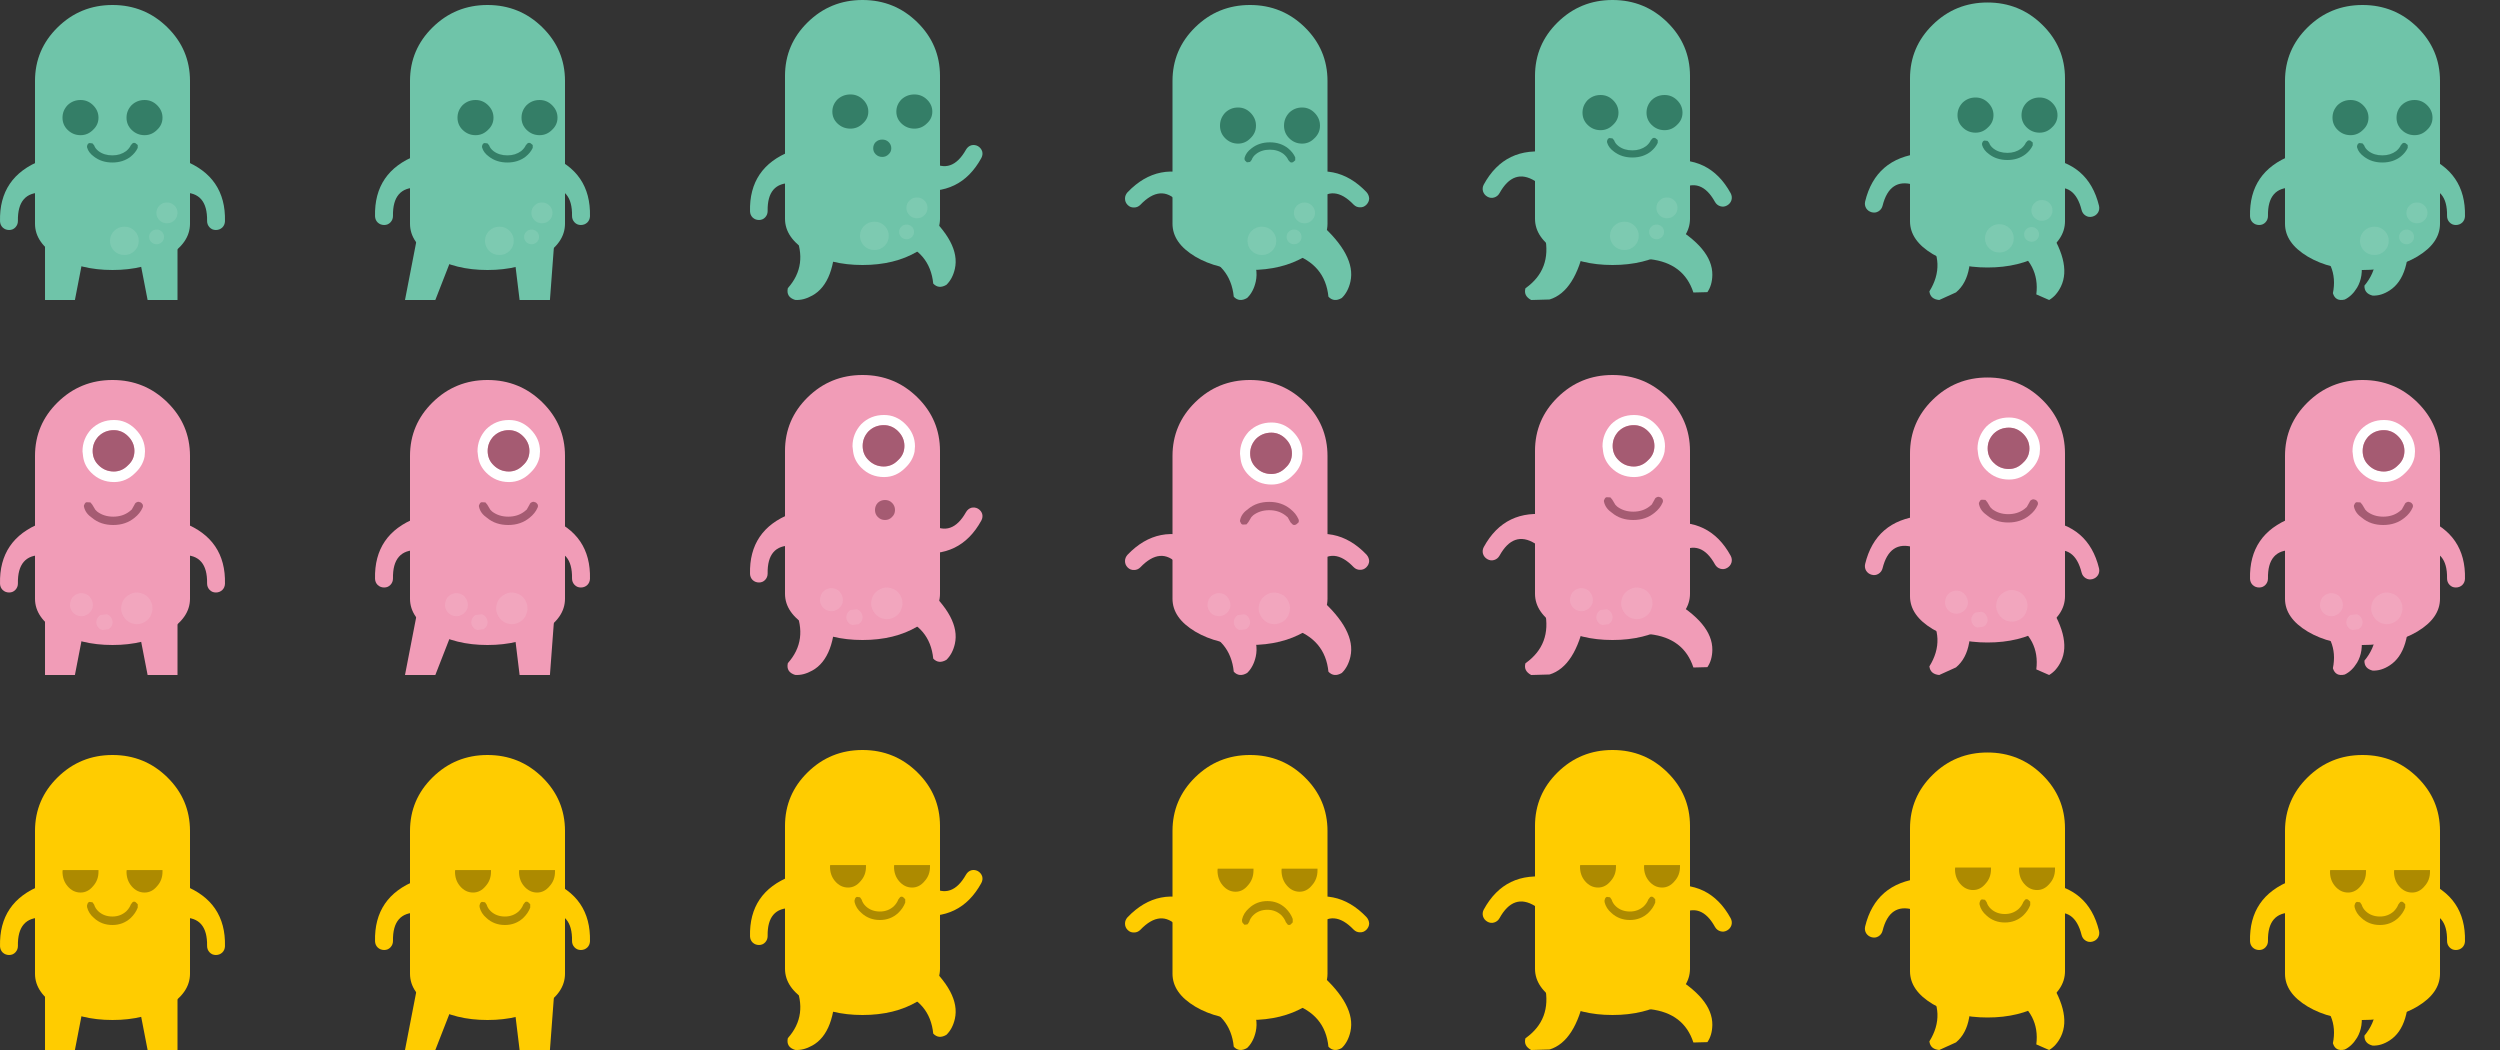<?xml version="1.0" encoding="UTF-8" standalone="no"?>
<!-- Created with Inkscape (http://www.inkscape.org/) -->

<svg
   xmlns:dc="http://purl.org/dc/elements/1.1/"
   xmlns:cc="http://creativecommons.org/ns#"
   xmlns:rdf="http://www.w3.org/1999/02/22-rdf-syntax-ns#"
   xmlns:svg="http://www.w3.org/2000/svg"
   xmlns="http://www.w3.org/2000/svg"
   xmlns:sodipodi="http://sodipodi.sourceforge.net/DTD/sodipodi-0.dtd"
   xmlns:inkscape="http://www.inkscape.org/namespaces/inkscape"
   width="1000"
   height="420"
   viewBox="0 0 1000 420"
   id="svg4299"
   version="1.1"
   inkscape:version="0.91 r13725"
   sodipodi:docname="aliens.svg">
  <rect x="0" y="0" width="1000" height="420" fill="#333333" stroke="none"/>
  <defs
     id="defs4301" />
  <sodipodi:namedview
     id="base"
     pagecolor="#ffffff"
     bordercolor="#666666"
     borderopacity="1.0"
     inkscape:pageopacity="0.0"
     inkscape:pageshadow="2"
     inkscape:zoom="0.7"
     inkscape:cx="564.06993"
     inkscape:cy="293.78849"
     inkscape:document-units="px"
     inkscape:current-layer="layer1"
     showgrid="false"
     inkscape:window-width="1366"
     inkscape:window-height="706"
     inkscape:window-x="-8"
     inkscape:window-y="-8"
     inkscape:window-maximized="1"
     units="px">
    <inkscape:grid
       type="xygrid"
       id="grid4788" />
  </sodipodi:namedview>
  <g
     inkscape:label="Layer 1"
     inkscape:groupmode="layer"
     id="layer1"
     transform="translate(0,-632.362)">
    <path
       inkscape:connector-curvature="0"
       style="fill:#6fc4a9;stroke:none"
       d="m 33.686,719.376 q 2.005,2.868 1.361,6.741 l -5.085,26.246 -11.96,0 0,-26.246 q -0.072,-3.872 2.65,-6.741 2.793,-3.083 6.804,-3.012 3.867,-0.072 6.231,3.012 m 21.628,0 q 2.363,-3.083 6.231,-3.012 4.011,-0.072 6.804,3.012 2.721,2.868 2.65,6.741 l 0,26.246 -11.96,0 -5.085,-26.246 q -0.645,-3.872 1.361,-6.741"
       id="path616-1"
       inkscape:export-xdpi="90"
       inkscape:export-ydpi="90" />
    <path
       inkscape:connector-curvature="0"
       style="fill:#6fc4a9;stroke:none"
       d="m 66.916,643.266 q 9.084,8.904 9.084,21.483 l 0,57.099 q 0,7.703 -9.084,13.144 -9.084,5.371 -21.916,5.371 -12.833,0 -21.916,-5.371 -9.084,-5.441 -9.084,-13.144 l 0,-57.099 q 0,-12.579 9.084,-21.483 9.084,-8.904 21.916,-8.904 12.833,0 21.916,8.904"
       id="path618-5"
       inkscape:export-xdpi="90"
       inkscape:export-ydpi="90" />
    <path
       inkscape:connector-curvature="0"
       style="fill:#347e67;stroke:none"
       d="m 65,679.434 q 0,2.857 -2.17,4.857 -2.098,2.143 -4.991,2.143 -3.038,0 -5.208,-2.143 -2.025,-2 -2.025,-4.857 0,-2.857 2.025,-5 2.17,-2.071 5.208,-2.071 2.893,0 4.991,2.071 2.17,2.143 2.17,5 m -37.975,-5 q 2.17,-2.071 5.208,-2.071 2.893,0 4.991,2.071 2.17,2.143 2.17,5 0,2.857 -2.17,4.857 -2.098,2.143 -4.991,2.143 -3.038,0 -5.208,-2.143 -2.025,-2 -2.025,-4.857 0,-2.857 2.025,-5 m 8.752,15.143 1.23,0.143 0.651,0.786 q 0.434,1.286 1.736,2.286 2.242,1.714 5.57,1.714 3.183,0 5.497,-1.714 1.302,-1.071 1.881,-2.357 l 0.723,-0.786 q 0.579,-0.286 1.157,0 l 0.868,0.714 0,1.143 q -0.868,1.929 -2.821,3.5 -3.038,2.357 -7.306,2.357 -4.34,0 -7.378,-2.357 -2.17,-1.571 -2.749,-3.643 -0.145,-0.571 0.145,-1.071 0.217,-0.572 0.796,-0.714"
       id="path620-8"
       inkscape:export-xdpi="90"
       inkscape:export-ydpi="90" />
    <path
       inkscape:connector-curvature="0"
       style="fill:#6fc4a9;stroke:none"
       d="m 73.038,696.362 0.429,0.142 q 16.951,6.592 16.522,24.385 -0.071,1.489 -1.073,2.481 -1.073,0.992 -2.575,0.992 -1.502,0 -2.503,-1.063 -1.001,-1.063 -1.001,-2.552 0.215,-11.625 -9.799,-11.342 l 0,-13.043 m -56.076,0 0,13.043 q -10.014,-0.283 -9.799,11.342 0,1.489 -1.001,2.552 -1.001,1.063 -2.503,1.063 -1.502,0 -2.575,-0.992 -1.001,-0.992 -1.073,-2.481 -0.429,-17.792 16.522,-24.385 l 0.429,-0.142"
       id="path622-4"
       inkscape:export-xdpi="90"
       inkscape:export-ydpi="90" />
    <path
       inkscape:connector-curvature="0"
       style="fill:#8bcfba;fill-opacity:0.502;stroke:none"
       d="m 49.749,734.362 q -2.402,0 -4.076,-1.649 -1.674,-1.648 -1.674,-4.014 0,-2.365 1.674,-4.014 1.674,-1.648 4.076,-1.648 2.402,0 4.075,1.648 1.674,1.649 1.674,4.014 0,2.365 -1.674,4.014 -1.674,1.649 -4.075,1.649 m 17.03,-21 q 1.747,0 2.984,1.218 1.237,1.218 1.237,2.939 0,1.72 -1.237,2.939 -1.237,1.218 -2.984,1.218 -1.747,0 -2.984,-1.218 -1.237,-1.218 -1.237,-2.939 0,-1.72 1.237,-2.939 1.237,-1.218 2.984,-1.218 m -4.148,10.822 q 1.237,0 2.111,0.86 0.873,0.86 0.873,2.079 0,1.218 -0.873,2.079 -0.873,0.86 -2.111,0.86 -1.237,0 -2.111,-0.86 -0.873,-0.86 -0.873,-2.079 0,-1.218 0.873,-2.079 0.873,-0.86 2.111,-0.86"
       id="path630-1"
       inkscape:export-xdpi="90"
       inkscape:export-ydpi="90" />
    <path
       inkscape:connector-curvature="0"
       style="fill:#6fc4a9;stroke:none"
       d="M 216.916,643.266 Q 226,652.17 226,664.749 l 0,57.099 q 0,7.703 -9.084,13.144 -9.084,5.371 -21.916,5.371 -12.833,0 -21.916,-5.371 Q 164,729.55 164,721.847 l 0,-57.099 q 0,-12.579 9.084,-21.483 9.084,-8.904 21.916,-8.904 12.833,0 21.916,8.904"
       id="path618-9-9"
       inkscape:export-xdpi="90"
       inkscape:export-ydpi="90" />
    <path
       inkscape:connector-curvature="0"
       style="fill:#347e67;stroke:none"
       d="m 223,679.434 q 0,2.857 -2.17,4.857 -2.098,2.143 -4.991,2.143 -3.038,0 -5.208,-2.143 -2.025,-2 -2.025,-4.857 0,-2.857 2.025,-5 2.17,-2.071 5.208,-2.071 2.893,0 4.991,2.071 2.17,2.143 2.17,5 m -37.975,-5 q 2.17,-2.071 5.208,-2.071 2.893,0 4.991,2.071 2.17,2.143 2.17,5 0,2.857 -2.17,4.857 -2.098,2.143 -4.991,2.143 -3.038,0 -5.208,-2.143 -2.025,-2 -2.025,-4.857 0,-2.857 2.025,-5 m 8.752,15.143 1.23,0.143 0.651,0.786 q 0.434,1.286 1.736,2.286 2.242,1.714 5.57,1.714 3.183,0 5.497,-1.714 1.302,-1.071 1.881,-2.357 l 0.723,-0.786 q 0.579,-0.286 1.157,0 l 0.868,0.714 0,1.143 q -0.868,1.929 -2.821,3.5 -3.038,2.357 -7.306,2.357 -4.34,0 -7.378,-2.357 -2.17,-1.571 -2.749,-3.643 -0.145,-0.571 0.145,-1.071 0.217,-0.572 0.796,-0.714"
       id="path620-5-3"
       inkscape:export-xdpi="90"
       inkscape:export-ydpi="90" />
    <path
       inkscape:connector-curvature="0"
       style="fill:#6fc4a9;stroke:none"
       d="m 218.98,694.362 0.431,0.142 q 17.009,6.592 16.579,24.385 -0.072,1.489 -1.077,2.481 -1.077,0.992 -2.584,0.992 -1.507,0 -2.512,-1.063 -1.005,-1.063 -1.005,-2.552 0.215,-11.625 -9.832,-11.342 l 0,-13.043 m -51.96,0 0,13.043 q -10.048,-0.283 -9.832,11.342 0,1.489 -1.005,2.552 -1.005,1.063 -2.512,1.063 -1.507,0 -2.584,-0.992 -1.005,-0.992 -1.077,-2.481 -0.431,-17.792 16.579,-24.385 l 0.431,-0.142"
       id="path14-7-1"
       inkscape:export-xdpi="90"
       inkscape:export-ydpi="90" />
    <path
       inkscape:connector-curvature="0"
       style="fill:#6fc4a9;stroke:none"
       d="m 221.938,726.116 -1.962,26.246 -12.133,0 -3.197,-26.246 q -0.291,-3.872 1.889,-6.741 2.688,-3.083 6.611,-3.012 4.069,-0.072 6.611,3.012 2.615,2.868 2.18,6.741 m -37.634,-6.741 q 1.453,2.868 0.073,6.741 l -10.244,26.246 -12.133,0 5.086,-26.246 q 0.654,-3.872 3.996,-6.741 3.342,-3.083 7.483,-3.012 3.851,-0.072 5.739,3.012"
       id="path8-4-4"
       inkscape:export-xdpi="90"
       inkscape:export-ydpi="90" />
    <path
       inkscape:connector-curvature="0"
       style="fill:#8bcfba;fill-opacity:0.502;stroke:none"
       d="m 199.749,734.362 q -2.402,0 -4.076,-1.649 Q 194,731.065 194,728.7 q 0,-2.365 1.674,-4.014 1.674,-1.648 4.076,-1.648 2.402,0 4.075,1.648 1.674,1.649 1.674,4.014 0,2.365 -1.674,4.014 -1.674,1.649 -4.075,1.649 m 17.03,-21 q 1.747,0 2.984,1.218 1.237,1.218 1.237,2.939 0,1.72 -1.237,2.939 -1.237,1.218 -2.984,1.218 -1.747,0 -2.984,-1.218 -1.237,-1.218 -1.237,-2.939 0,-1.72 1.237,-2.939 1.237,-1.218 2.984,-1.218 m -4.148,10.822 q 1.237,0 2.111,0.86 0.873,0.86 0.873,2.079 0,1.218 -0.873,2.079 -0.873,0.86 -2.111,0.86 -1.237,0 -2.111,-0.86 -0.873,-0.86 -0.873,-2.079 0,-1.218 0.873,-2.079 0.873,-0.86 2.111,-0.86"
       id="path630-9-6"
       inkscape:export-xdpi="90"
       inkscape:export-ydpi="90" />
    <path
       inkscape:connector-curvature="0"
       style="fill:#6fc4a9;stroke:none"
       d="M 366.916,641.266 Q 376,650.17 376,662.749 l 0,57.099 q 0,7.703 -9.084,13.144 -9.084,5.371 -21.916,5.371 -12.833,0 -21.916,-5.371 Q 314,727.55 314,719.847 l 0,-57.099 q 0,-12.579 9.084,-21.483 9.084,-8.904 21.916,-8.904 12.833,0 21.916,8.904"
       id="path618-9-9-5"
       inkscape:export-xdpi="90"
       inkscape:export-ydpi="90" />
    <g
       transform="matrix(1.027,0,0,0.986,129.836,-112.199)"
       id="g4946-0"
       inkscape:export-xdpi="90"
       inkscape:export-ydpi="90">
      <path
         id="path230-0"
         d="m 236.702,800.418 q 0,2.816 -2.112,4.788 -2.042,2.112 -4.858,2.112 -2.957,0 -5.07,-2.112 -1.971,-1.972 -1.971,-4.788 0,-2.816 1.971,-4.929 2.112,-2.042 5.07,-2.042 2.816,0 4.858,2.042 2.112,2.112 2.112,4.929 m -31.896,-6.971 q 2.816,0 4.858,2.042 2.112,2.112 2.112,4.929 0,2.816 -2.112,4.788 -2.042,2.112 -4.858,2.112 -2.957,0 -5.07,-2.112 -1.971,-1.972 -1.971,-4.788 0,-2.816 1.971,-4.929 2.112,-2.042 5.07,-2.042"
         style="fill:#347e67;stroke:none"
         inkscape:connector-curvature="0" />
      <path
         id="path232-6"
         d="m 220.719,815.275 q 0,1.479 -1.056,2.464 -0.986,1.056 -2.464,1.056 -1.479,0 -2.535,-1.056 -0.986,-0.986 -0.986,-2.464 0,-1.479 0.986,-2.535 1.056,-0.986 2.535,-0.986 1.479,0 2.464,0.986 1.056,1.056 1.056,2.535"
         style="fill:#347e67;stroke:none"
         inkscape:connector-curvature="0" />
    </g>
    <path
       inkscape:connector-curvature="0"
       style="fill:#6fc4a9;stroke:none"
       d="m 391.191,690.828 q 1.268,0.77 1.691,2.1 0.352,1.33 -0.352,2.659 -8.456,15.397 -26.213,12.737 l -0.423,-0.07 6.483,-11.198 q 8.385,5.179 14.022,-4.829 0.775,-1.33 2.114,-1.75 1.409,-0.35 2.678,0.35 m -74.481,1.89 0,12.877 q -9.865,-0.28 -9.654,11.197 0,1.47 -0.987,2.519 -0.987,1.05 -2.466,1.05 -1.48,0 -2.537,-0.98 -0.987,-0.98 -1.057,-2.45 -0.423,-17.566 16.277,-24.075 l 0.423,-0.14"
       id="path234-4"
       inkscape:export-xdpi="90"
       inkscape:export-ydpi="90" />
    <path
       inkscape:connector-curvature="0"
       style="fill:#6fc4a9;stroke:none"
       d="m 381.953,739.879 q -0.915,4.013 -3.38,6.407 -3.098,1.831 -5.281,-0.493 -1.267,-12.744 -14.293,-17.039 2.676,-8.59 10.702,-12.04 14.575,12.815 12.251,23.165 m -63.862,12.463 q -3.732,-1.127 -2.957,-4.718 8.238,-9.224 2.887,-21.616 8.168,-3.732 16.124,0 0.141,19.433 -9.224,24.573 -3.521,1.972 -6.83,1.76"
       id="path226-0"
       inkscape:export-xdpi="90"
       inkscape:export-ydpi="90" />
    <path
       inkscape:connector-curvature="0"
       style="fill:#6fc4a9;stroke:none"
       d="M 521.916,643.266 Q 531,652.17 531,664.749 l 0,57.099 q 0,7.703 -9.084,13.144 -9.084,5.371 -21.916,5.371 -12.833,0 -21.916,-5.371 Q 469,729.55 469,721.847 l 0,-57.099 q 0,-12.579 9.084,-21.483 9.084,-8.904 21.916,-8.904 12.833,0 21.916,8.904"
       id="path618-9-9-90"
       inkscape:export-xdpi="90"
       inkscape:export-ydpi="90" />
    <path
       inkscape:connector-curvature="0"
       style="fill:#347e67;stroke:none"
       d="m 520.839,675.362 q 2.893,0 4.991,2.127 2.17,2.2 2.17,5.133 0,2.933 -2.17,4.987 -2.098,2.2 -4.991,2.2 -3.038,0 -5.208,-2.2 -2.025,-2.053 -2.025,-4.987 0,-2.933 2.025,-5.133 2.17,-2.127 5.208,-2.127 m -2.749,21.12 -0.868,0.733 q -0.579,0.293 -1.157,0 l -0.723,-0.807 q -0.579,-1.32 -1.881,-2.42 -2.315,-1.76 -5.497,-1.76 -3.327,0 -5.57,1.76 -1.302,1.027 -1.736,2.347 l -0.651,0.807 -1.23,0.147 -0.796,-0.733 q -0.289,-0.513 -0.145,-1.1 0.579,-2.127 2.749,-3.74 3.038,-2.42 7.378,-2.42 4.268,0 7.306,2.42 1.953,1.613 2.821,3.593 l 0,1.173 m -15.696,-13.86 q 0,2.933 -2.17,4.987 -2.098,2.2 -4.991,2.2 -3.038,0 -5.208,-2.2 Q 488,685.555 488,682.622 q 0,-2.933 2.025,-5.133 2.17,-2.127 5.208,-2.127 2.893,0 4.991,2.127 2.17,2.2 2.17,5.133"
       id="path42-3"
       inkscape:export-xdpi="90"
       inkscape:export-ydpi="90" />
    <path
       inkscape:connector-curvature="0"
       style="fill:#6fc4a9;stroke:none"
       d="m 453.644,715.358 q -1.5,0.071 -2.572,-1 Q 450,713.286 450,711.785 q 0,-1.358 1,-2.501 12.361,-12.933 29.009,-5.716 l 0.429,0.214 -9.289,9.289 q -6.859,-7.288 -15.005,1.215 -1.072,1.072 -2.501,1.072 m 87.814,-1.143 q -8.074,-8.431 -14.933,-1.143 l -9.289,-9.289 0.357,-0.286 q 16.648,-7.217 29.009,5.716 1,1.143 1.072,2.572 -0.071,1.429 -1.143,2.501 -1.072,1.072 -2.572,1 -1.429,0 -2.501,-1.072"
       id="path44-8"
       inkscape:export-xdpi="90"
       inkscape:export-ydpi="90" />
    <path
       inkscape:connector-curvature="0"
       style="fill:#6fc4a9;stroke:none"
       d="m 527.73,721.534 q 14.79,13.004 12.433,23.508 -0.929,4.073 -3.43,6.502 -3.144,1.858 -5.359,-0.5 -1.286,-12.933 -14.505,-17.291 2.715,-8.717 10.861,-12.218 M 479,733.752 q 2.715,-8.717 10.861,-12.218 14.79,13.004 12.433,23.508 -0.929,4.073 -3.43,6.502 -3.144,1.858 -5.359,-0.5 Q 492.219,738.111 479,733.752"
       id="path52-5"
       inkscape:export-xdpi="90"
       inkscape:export-ydpi="90" />
    <rect
       style="opacity:0.5;fill:none;fill-opacity:1;stroke:none;stroke-width:1;stroke-miterlimit:4;stroke-dasharray:none;stroke-opacity:1"
       id="rect3374"
       width="60"
       height="5"
       x="15"
       y="632.362"
       inkscape:export-xdpi="90"
       inkscape:export-ydpi="90" />
    <rect
       style="opacity:0.5;fill:none;fill-opacity:1;stroke:none;stroke-width:1;stroke-miterlimit:4;stroke-dasharray:none;stroke-opacity:1"
       id="rect3376"
       width="55"
       height="5"
       x="170"
       y="632.362"
       inkscape:export-xdpi="90"
       inkscape:export-ydpi="90" />
    <rect
       style="opacity:0.5;fill:none;fill-opacity:1;stroke:none;stroke-width:1;stroke-miterlimit:4;stroke-dasharray:none;stroke-opacity:1"
       id="rect3382"
       width="35"
       height="5"
       x="485"
       y="632.362"
       inkscape:export-xdpi="90"
       inkscape:export-ydpi="90" />
    <path
       inkscape:connector-curvature="0"
       style="fill:#6fc4a9;stroke:none"
       d="M 666.916,641.266 Q 676,650.17 676,662.749 l 0,57.099 q 0,7.703 -9.084,13.144 -9.084,5.371 -21.916,5.371 -12.833,0 -21.916,-5.371 Q 614,727.55 614,719.847 l 0,-57.099 q 0,-12.579 9.084,-21.483 9.084,-8.904 21.916,-8.904 12.833,0 21.916,8.904"
       id="path618-9-9-1"
       inkscape:export-xdpi="90"
       inkscape:export-ydpi="90" />
    <path
       inkscape:connector-curvature="0"
       style="fill:#347e67;stroke:none"
       d="m 673,677.433 q 0,2.857 -2.17,4.857 -2.098,2.143 -4.991,2.143 -3.038,0 -5.208,-2.143 -2.025,-2 -2.025,-4.857 0,-2.857 2.025,-5 2.17,-2.071 5.208,-2.071 2.893,0 4.991,2.071 2.17,2.143 2.17,5 m -37.975,-5 q 2.17,-2.071 5.208,-2.071 2.893,0 4.991,2.071 2.17,2.143 2.17,5 0,2.857 -2.17,4.857 -2.098,2.143 -4.991,2.143 -3.038,0 -5.208,-2.143 -2.025,-2 -2.025,-4.857 0,-2.857 2.025,-5 m 8.752,15.143 1.23,0.143 0.651,0.786 q 0.434,1.286 1.736,2.286 2.242,1.714 5.57,1.714 3.183,0 5.497,-1.714 1.302,-1.071 1.881,-2.357 l 0.723,-0.786 q 0.579,-0.286 1.157,0 l 0.868,0.714 0,1.143 q -0.868,1.929 -2.821,3.5 -3.038,2.357 -7.306,2.357 -4.34,0 -7.378,-2.357 -2.17,-1.571 -2.749,-3.643 -0.145,-0.571 0.145,-1.071 0.217,-0.572 0.796,-0.714"
       id="path620-5-3-9"
       inkscape:export-xdpi="90"
       inkscape:export-ydpi="90" />
    <path
       inkscape:connector-curvature="0"
       style="fill:#8bcfba;fill-opacity:0.502;stroke:none"
       d="m 349.749,732.362 q -2.402,0 -4.076,-1.649 Q 344,729.065 344,726.7 q 0,-2.365 1.674,-4.014 1.674,-1.648 4.076,-1.648 2.402,0 4.075,1.648 1.674,1.649 1.674,4.014 0,2.365 -1.674,4.014 -1.674,1.649 -4.075,1.649 m 17.03,-21 q 1.747,0 2.984,1.218 1.237,1.218 1.237,2.939 0,1.72 -1.237,2.939 -1.237,1.218 -2.984,1.218 -1.747,0 -2.984,-1.218 -1.237,-1.218 -1.237,-2.939 0,-1.72 1.237,-2.939 1.237,-1.218 2.984,-1.218 m -4.148,10.822 q 1.237,0 2.111,0.86 0.873,0.86 0.873,2.079 0,1.218 -0.873,2.079 -0.873,0.86 -2.111,0.86 -1.237,0 -2.111,-0.86 -0.873,-0.86 -0.873,-2.079 0,-1.218 0.873,-2.079 0.873,-0.86 2.111,-0.86"
       id="path630-9-6-5"
       inkscape:export-xdpi="90"
       inkscape:export-ydpi="90" />
    <path
       inkscape:connector-curvature="0"
       style="fill:#8bcfba;fill-opacity:0.502;stroke:none"
       d="m 504.749,734.362 q -2.402,0 -4.076,-1.649 Q 499,731.065 499,728.7 q 0,-2.365 1.674,-4.014 1.674,-1.648 4.076,-1.648 2.402,0 4.075,1.648 1.674,1.649 1.674,4.014 0,2.365 -1.674,4.014 -1.674,1.649 -4.075,1.649 m 17.03,-21 q 1.747,0 2.984,1.218 1.237,1.218 1.237,2.939 0,1.72 -1.237,2.939 -1.237,1.218 -2.984,1.218 -1.747,0 -2.984,-1.218 -1.237,-1.218 -1.237,-2.939 0,-1.72 1.237,-2.939 1.237,-1.218 2.984,-1.218 m -4.148,10.822 q 1.237,0 2.111,0.86 0.873,0.86 0.873,2.079 0,1.218 -0.873,2.079 -0.873,0.86 -2.111,0.86 -1.237,0 -2.111,-0.86 -0.873,-0.86 -0.873,-2.079 0,-1.218 0.873,-2.079 0.873,-0.86 2.111,-0.86"
       id="path630-9-6-32"
       inkscape:export-xdpi="90"
       inkscape:export-ydpi="90" />
    <path
       inkscape:connector-curvature="0"
       style="fill:#6fc4a9;stroke:none"
       d="m 610.184,747.664 q 10.585,-7.503 7.796,-20.757 8.868,-1.964 16.02,3.156 -3.862,18.934 -14.161,22.09 l -7.367,0.21 q -3.147,-1.683 -2.289,-4.699"
       id="path760-7-3"
       inkscape:export-xdpi="90"
       inkscape:export-ydpi="90" />
    <path
       inkscape:connector-curvature="0"
       style="fill:#6fc4a9;stroke:none"
       d="m 660,736.045 q 0.85,-9.067 8.076,-14.026 17.001,9.634 16.86,20.331 -0.071,4.109 -1.983,6.871 l -5.596,0.142 Q 673.53,737.603 660,736.045"
       id="path758-5-4"
       inkscape:export-xdpi="90"
       inkscape:export-ydpi="90" />
    <path
       inkscape:connector-curvature="0"
       style="fill:#8bcfba;fill-opacity:0.502;stroke:none"
       d="m 649.749,732.362 q -2.402,0 -4.076,-1.649 Q 644,729.065 644,726.7 q 0,-2.365 1.674,-4.014 1.674,-1.648 4.076,-1.648 2.402,0 4.075,1.648 1.674,1.649 1.674,4.014 0,2.365 -1.674,4.014 -1.674,1.649 -4.075,1.649 m 17.03,-21 q 1.747,0 2.984,1.218 1.237,1.218 1.237,2.939 0,1.72 -1.237,2.939 -1.237,1.218 -2.984,1.218 -1.747,0 -2.984,-1.218 -1.237,-1.218 -1.237,-2.939 0,-1.72 1.237,-2.939 1.237,-1.218 2.984,-1.218 m -4.148,10.822 q 1.237,0 2.111,0.86 0.873,0.86 0.873,2.079 0,1.218 -0.873,2.079 -0.873,0.86 -2.111,0.86 -1.237,0 -2.111,-0.86 -0.873,-0.86 -0.873,-2.079 0,-1.218 0.873,-2.079 0.873,-0.86 2.111,-0.86"
       id="path630-9-6-4"
       inkscape:export-xdpi="90"
       inkscape:export-ydpi="90" />
    <path
       inkscape:connector-curvature="0"
       style="fill:#6fc4a9;stroke:none"
       d="M 816.916,642.266 Q 826,651.17 826,663.749 l 0,57.099 q 0,7.703 -9.084,13.144 -9.084,5.371 -21.916,5.371 -12.833,0 -21.916,-5.371 Q 764,728.55 764,720.847 l 0,-57.099 q 0,-12.579 9.084,-21.483 9.084,-8.904 21.916,-8.904 12.833,0 21.916,8.904"
       id="path618-9-9-1-4"
       inkscape:export-xdpi="90"
       inkscape:export-ydpi="90" />
    <path
       inkscape:connector-curvature="0"
       style="fill:#347e67;stroke:none"
       d="m 823,678.433 q 0,2.857 -2.17,4.857 -2.098,2.143 -4.991,2.143 -3.038,0 -5.208,-2.143 -2.025,-2 -2.025,-4.857 0,-2.857 2.025,-5 2.17,-2.071 5.208,-2.071 2.893,0 4.991,2.071 2.17,2.143 2.17,5 m -37.975,-5 q 2.17,-2.071 5.208,-2.071 2.893,0 4.991,2.071 2.17,2.143 2.17,5 0,2.857 -2.17,4.857 -2.098,2.143 -4.991,2.143 -3.038,0 -5.208,-2.143 -2.025,-2 -2.025,-4.857 0,-2.857 2.025,-5 m 8.752,15.143 1.23,0.143 0.651,0.786 q 0.434,1.286 1.736,2.286 2.242,1.714 5.57,1.714 3.183,0 5.497,-1.714 1.302,-1.071 1.881,-2.357 l 0.723,-0.786 q 0.579,-0.286 1.157,0 l 0.868,0.714 0,1.143 q -0.868,1.929 -2.821,3.5 -3.038,2.357 -7.306,2.357 -4.34,0 -7.378,-2.357 -2.17,-1.571 -2.749,-3.643 -0.145,-0.571 0.145,-1.071 0.217,-0.572 0.796,-0.714"
       id="path620-5-3-9-5"
       inkscape:export-xdpi="90"
       inkscape:export-ydpi="90" />
    <path
       inkscape:connector-curvature="0"
       style="fill:#6fc4a9;stroke:none"
       d="m 771.755,748.914 q 6.862,-11.012 -0.834,-22.157 7.42,-5.239 15.995,-3.283 3.757,18.955 -4.521,25.847 l -6.713,3.042 q -3.553,-0.336 -3.927,-3.449"
       id="path760-7-3-7"
       inkscape:export-xdpi="90"
       inkscape:export-ydpi="90" />
    <path
       inkscape:connector-curvature="0"
       style="fill:#6fc4a9;stroke:none"
       d="m 804.462,730.692 q 4.617,-7.85 13.264,-9.274 11.307,15.938 6.639,25.564 -1.808,3.69 -4.712,5.38 l -5.128,-2.246 q 1.526,-12.271 -10.064,-19.424"
       id="path758-5-4-8"
       inkscape:export-xdpi="90"
       inkscape:export-ydpi="90" />
    <path
       inkscape:connector-curvature="0"
       style="fill:#8bcfba;fill-opacity:0.502;stroke:none"
       d="m 799.749,733.362 q -2.402,0 -4.076,-1.649 Q 794,730.065 794,727.7 q 0,-2.365 1.674,-4.014 1.674,-1.648 4.076,-1.648 2.402,0 4.075,1.648 1.674,1.649 1.674,4.014 0,2.365 -1.674,4.014 -1.674,1.649 -4.075,1.649 m 17.03,-21 q 1.747,0 2.984,1.218 1.237,1.218 1.237,2.939 0,1.72 -1.237,2.939 -1.237,1.218 -2.984,1.218 -1.747,0 -2.984,-1.218 -1.237,-1.218 -1.237,-2.939 0,-1.72 1.237,-2.939 1.237,-1.218 2.984,-1.218 m -4.148,10.822 q 1.237,0 2.111,0.86 0.873,0.86 0.873,2.079 0,1.218 -0.873,2.079 -0.873,0.86 -2.111,0.86 -1.237,0 -2.111,-0.86 -0.873,-0.86 -0.873,-2.079 0,-1.218 0.873,-2.079 0.873,-0.86 2.111,-0.86"
       id="path630-9-6-4-2"
       inkscape:export-xdpi="90"
       inkscape:export-ydpi="90" />
    <path
       inkscape:connector-curvature="0"
       style="fill:#6fc4a9;stroke:none"
       d="M 966.916,643.266 Q 976,652.17 976,664.749 l 0,57.099 q 0,7.703 -9.084,13.144 -9.084,5.371 -21.916,5.371 -12.833,0 -21.916,-5.371 Q 914,729.55 914,721.847 l 0,-57.099 q 0,-12.579 9.084,-21.483 9.084,-8.904 21.916,-8.904 12.833,0 21.916,8.904"
       id="path618-9-9-1-4-2"
       inkscape:export-xdpi="90"
       inkscape:export-ydpi="90" />
    <path
       inkscape:connector-curvature="0"
       style="fill:#347e67;stroke:none"
       d="m 973,679.433 q 0,2.857 -2.17,4.857 -2.098,2.143 -4.991,2.143 -3.038,0 -5.208,-2.143 -2.025,-2 -2.025,-4.857 0,-2.857 2.025,-5 2.17,-2.071 5.208,-2.071 2.893,0 4.991,2.071 2.17,2.143 2.17,5 m -37.975,-5 q 2.17,-2.071 5.208,-2.071 2.893,0 4.991,2.071 2.17,2.143 2.17,5 0,2.857 -2.17,4.857 -2.098,2.143 -4.991,2.143 -3.038,0 -5.208,-2.143 -2.025,-2 -2.025,-4.857 0,-2.857 2.025,-5 m 8.752,15.143 1.23,0.143 0.651,0.786 q 0.434,1.286 1.736,2.286 2.242,1.714 5.57,1.714 3.183,0 5.497,-1.714 1.302,-1.071 1.881,-2.357 l 0.723,-0.786 q 0.579,-0.286 1.157,0 l 0.868,0.714 0,1.143 q -0.868,1.929 -2.821,3.5 -3.038,2.357 -7.306,2.357 -4.34,0 -7.378,-2.357 -2.17,-1.571 -2.749,-3.643 -0.145,-0.571 0.145,-1.071 0.217,-0.572 0.796,-0.714"
       id="path620-5-3-9-5-9"
       inkscape:export-xdpi="90"
       inkscape:export-ydpi="90" />
    <path
       inkscape:connector-curvature="0"
       style="fill:#6fc4a9;stroke:none"
       d="m 925,730.038 q 5.141,-7.129 13.572,-7.883 9.596,16.314 4.25,25.293 -2.056,3.359 -4.935,4.729 -3.701,0.891 -4.73,-2.536 2.399,-11.721 -8.157,-19.604"
       id="path740-7-3"
       inkscape:export-xdpi="90"
       inkscape:export-ydpi="90" />
    <path
       inkscape:connector-curvature="0"
       style="fill:#6fc4a9;stroke:none"
       d="m 949.059,750.602 q -3.359,-0.823 -3.29,-3.976 7.951,-9.596 1.919,-21.523 7.814,-3.976 15.628,-1.028 1.234,18.918 -7.471,24.471 -3.359,2.193 -6.786,2.056"
       id="path742-9-6"
       inkscape:export-xdpi="90"
       inkscape:export-ydpi="90" />
    <path
       inkscape:connector-curvature="0"
       style="fill:#8bcfba;fill-opacity:0.502;stroke:none"
       d="m 949.749,734.362 q -2.402,0 -4.076,-1.649 Q 944,731.065 944,728.7 q 0,-2.365 1.674,-4.014 1.674,-1.648 4.076,-1.648 2.402,0 4.075,1.648 1.674,1.649 1.674,4.014 0,2.365 -1.674,4.014 -1.674,1.649 -4.075,1.649 m 17.03,-21 q 1.747,0 2.984,1.218 1.237,1.218 1.237,2.939 0,1.72 -1.237,2.939 -1.237,1.218 -2.984,1.218 -1.747,0 -2.984,-1.218 -1.237,-1.218 -1.237,-2.939 0,-1.72 1.237,-2.939 1.237,-1.218 2.984,-1.218 m -4.148,10.822 q 1.237,0 2.111,0.86 0.873,0.86 0.873,2.079 0,1.218 -0.873,2.079 -0.873,0.86 -2.111,0.86 -1.237,0 -2.111,-0.86 -0.873,-0.86 -0.873,-2.079 0,-1.218 0.873,-2.079 0.873,-0.86 2.111,-0.86"
       id="path630-9-6-4-2-7"
       inkscape:export-xdpi="90"
       inkscape:export-ydpi="90" />
    <rect
       style="opacity:0.5;fill:none;fill-opacity:1;stroke:none;stroke-width:1;stroke-miterlimit:4;stroke-dasharray:none;stroke-opacity:1"
       id="rect3610"
       width="45"
       height="45"
       x="535"
       y="662.362"
       inkscape:export-xdpi="90"
       inkscape:export-ydpi="90" />
    <path
       style="fill:#6fc4a9;stroke:none"
       d="m 768.831,693.678 -0.452,0.026 c -12.091,1.31 -19.534,7.731 -22.326,19.263 -0.211,0.971 -0.076,1.863 0.399,2.675 0.522,0.825 1.267,1.367 2.237,1.627 0.971,0.26 1.873,0.136 2.703,-0.376 0.83,-0.511 1.374,-1.247 1.63,-2.206 1.867,-7.523 6.011,-10.327 12.432,-8.411 l 3.376,-12.599 z"
       id="path14-7-1-8-9-1"
       inkscape:connector-curvature="0"
       inkscape:export-xdpi="90"
       inkscape:export-ydpi="90"
       inkscape:transform-center-x="9.3306353"
       inkscape:transform-center-y="5.1419166" />
    <path
       style="fill:#6fc4a9;stroke:none"
       d="m 816.853,695.413 3.376,12.599 c 6.413,-1.914 10.554,0.89 12.421,8.414 0.257,0.959 0.8,1.695 1.629,2.206 0.83,0.511 1.731,0.636 2.7,0.377 0.969,-0.26 1.713,-0.801 2.234,-1.626 0.475,-0.812 0.609,-1.704 0.398,-2.675 -2.793,-11.532 -10.23,-17.954 -22.307,-19.268 l -0.451,-0.027 z"
       id="path14-7-1-8-2-9"
       inkscape:connector-curvature="0"
       inkscape:export-xdpi="90"
       inkscape:export-ydpi="90"
       inkscape:transform-center-x="-2.5665739"
       inkscape:transform-center-y="4.7351973" />
    <path
       style="fill:#6fc4a9;stroke:none"
       d="m 917.02,694.362 -0.43,0.143 c -11.339,4.395 -16.867,12.523 -16.58,24.385 0.048,0.992 0.408,1.819 1.078,2.481 0.718,0.662 1.577,0.992 2.582,0.992 1.005,0 1.844,-0.354 2.514,-1.062 0.67,-0.709 1.004,-1.56 1.004,-2.553 -0.144,-7.75 3.134,-11.531 9.832,-11.342 l 0,-13.043 z"
       id="path14-7-1-8-9-1-7"
       inkscape:connector-curvature="0"
       inkscape:export-xdpi="90"
       inkscape:export-ydpi="90" />
    <path
       style="fill:#6fc4a9;stroke:none"
       d="m 969,694.362 0,13.043 c 6.69,-0.189 9.964,3.592 9.82,11.342 0,0.992 0.334,1.844 1.003,2.553 0.669,0.709 1.507,1.062 2.511,1.062 1.004,0 1.862,-0.331 2.579,-0.992 0.669,-0.662 1.029,-1.488 1.077,-2.481 0.287,-11.862 -5.234,-19.99 -16.56,-24.385 L 969,694.362 Z"
       id="path14-7-1-8-2-9-5"
       inkscape:connector-curvature="0"
       inkscape:export-xdpi="90"
       inkscape:export-ydpi="90" />
    <rect
       style="opacity:0.5;fill:none;fill-opacity:1;stroke:none;stroke-width:1;stroke-miterlimit:4;stroke-dasharray:none;stroke-opacity:1"
       id="rect3759"
       width="86"
       height="120"
       x="750"
       y="632.362"
       inkscape:export-xdpi="90"
       inkscape:export-ydpi="90" />
    <rect
       style="opacity:0.5;fill:none;fill-opacity:1;stroke:none;stroke-width:1;stroke-miterlimit:4;stroke-dasharray:none;stroke-opacity:1"
       id="rect3759-1"
       width="86"
       height="120"
       x="900"
       y="632.362"
       inkscape:export-xdpi="90"
       inkscape:export-ydpi="90" />
    <path
       style="fill:#6fc4a9;stroke:none"
       d="m 620.499,693.453 -0.443,-0.091 c -12.018,-1.864 -20.869,2.412 -26.551,12.828 -0.455,0.883 -0.556,1.779 -0.307,2.687 0.291,0.932 0.87,1.648 1.74,2.15 0.87,0.502 1.774,0.616 2.708,0.337 0.935,-0.279 1.65,-0.849 2.146,-1.709 3.751,-6.784 8.479,-8.419 14.186,-4.906 l 6.521,-11.296 z"
       id="path14-7-1-8-9-1-5"
       inkscape:connector-curvature="0"
       inkscape:export-xdpi="90"
       inkscape:export-ydpi="90"
       inkscape:transform-center-x="9.9428693"
       inkscape:transform-center-y="2.8267572" />
    <path
       style="fill:#6fc4a9;stroke:none"
       d="m 665.31,696.949 6.522,11.296 c 5.7,-3.509 10.425,-1.871 14.175,4.912 0.496,0.86 1.211,1.43 2.145,1.709 0.934,0.279 1.836,0.167 2.706,-0.335 0.869,-0.502 1.447,-1.217 1.737,-2.149 0.249,-0.907 0.147,-1.803 -0.308,-2.687 -5.683,-10.416 -14.528,-14.695 -26.534,-12.838 l -0.443,0.091 z"
       id="path14-7-1-8-2-9-2"
       inkscape:connector-curvature="0"
       inkscape:export-xdpi="90"
       inkscape:export-ydpi="90"
       inkscape:transform-center-x="-3.3043867"
       inkscape:transform-center-y="4.1852491" />
    <rect
       style="opacity:0.5;fill:none;fill-opacity:1;stroke:none;stroke-width:1;stroke-miterlimit:4;stroke-dasharray:none;stroke-opacity:1"
       id="rect3806"
       width="100"
       height="120"
       x="593"
       y="632.362"
       inkscape:export-xdpi="90"
       inkscape:export-ydpi="90" />
    <rect
       style="opacity:0.5;fill:none;fill-opacity:1;stroke:none;stroke-width:1;stroke-miterlimit:4;stroke-dasharray:none;stroke-opacity:1"
       id="rect3806-2"
       width="100"
       height="120"
       x="743"
       y="632.362"
       inkscape:export-xdpi="90"
       inkscape:export-ydpi="90" />
    <rect
       style="opacity:0.5;fill:none;fill-opacity:1;stroke:none;stroke-width:1;stroke-miterlimit:4;stroke-dasharray:none;stroke-opacity:1"
       id="rect3806-2-4"
       width="100"
       height="120"
       x="893"
       y="632.362"
       inkscape:export-xdpi="90"
       inkscape:export-ydpi="90" />
    <path
       inkscape:connector-curvature="0"
       style="fill:#f19cb7;fill-opacity:1;stroke:none"
       d="m 33.686,869.376 q 2.005,2.868 1.361,6.741 l -5.085,26.246 -11.96,0 0,-26.246 q -0.072,-3.872 2.65,-6.741 2.793,-3.083 6.804,-3.012 3.867,-0.072 6.231,3.012 m 21.628,0 q 2.363,-3.083 6.231,-3.012 4.011,-0.072 6.804,3.012 2.721,2.868 2.65,6.741 l 0,26.246 -11.96,0 -5.085,-26.246 q -0.645,-3.872 1.361,-6.741"
       id="path616-1-1"
       inkscape:export-xdpi="90"
       inkscape:export-ydpi="90" />
    <path
       inkscape:connector-curvature="0"
       style="fill:#f19cb7;fill-opacity:1;stroke:none"
       d="m 66.916,793.266 q 9.084,8.904 9.084,21.483 l 0,57.099 q 0,7.703 -9.084,13.144 -9.084,5.371 -21.916,5.371 -12.833,0 -21.916,-5.371 -9.084,-5.441 -9.084,-13.144 l 0,-57.099 q 0,-12.579 9.084,-21.483 9.084,-8.904 21.916,-8.904 12.833,0 21.916,8.904"
       id="path618-5-1"
       inkscape:export-xdpi="90"
       inkscape:export-ydpi="90" />
    <path
       inkscape:connector-curvature="0"
       style="fill:#f19cb7;fill-opacity:1;stroke:none"
       d="m 73.038,841.362 0.429,0.142 q 16.951,6.592 16.522,24.385 -0.071,1.489 -1.073,2.481 -1.073,0.992 -2.575,0.992 -1.502,0 -2.503,-1.063 -1.001,-1.063 -1.001,-2.552 0.215,-11.625 -9.799,-11.342 l 0,-13.043 m -56.076,0 0,13.043 q -10.014,-0.283 -9.799,11.342 0,1.489 -1.001,2.552 -1.001,1.063 -2.503,1.063 -1.502,0 -2.575,-0.992 -1.001,-0.992 -1.073,-2.481 -0.429,-17.792 16.522,-24.385 l 0.429,-0.142"
       id="path622-4-0"
       inkscape:export-xdpi="90"
       inkscape:export-ydpi="90" />
    <path
       inkscape:connector-curvature="0"
       style="fill:#f19cb7;fill-opacity:1;stroke:none"
       d="M 216.916,793.266 Q 226,802.17 226,814.749 l 0,57.099 q 0,7.703 -9.084,13.144 -9.084,5.371 -21.916,5.371 -12.833,0 -21.916,-5.371 Q 164,879.55 164,871.847 l 0,-57.099 q 0,-12.579 9.084,-21.483 9.084,-8.904 21.916,-8.904 12.833,0 21.916,8.904"
       id="path618-9-9-17"
       inkscape:export-xdpi="90"
       inkscape:export-ydpi="90" />
    <path
       inkscape:connector-curvature="0"
       style="fill:#f19cb7;fill-opacity:1;stroke:none"
       d="m 218.98,839.362 0.431,0.142 q 17.009,6.592 16.579,24.385 -0.072,1.489 -1.077,2.481 -1.077,0.992 -2.584,0.992 -1.507,0 -2.512,-1.063 -1.005,-1.063 -1.005,-2.552 0.215,-11.625 -9.832,-11.342 l 0,-13.043 m -51.96,0 0,13.043 q -10.048,-0.283 -9.832,11.342 0,1.489 -1.005,2.552 -1.005,1.063 -2.512,1.063 -1.507,0 -2.584,-0.992 -1.005,-0.992 -1.077,-2.481 -0.431,-17.792 16.579,-24.385 l 0.431,-0.142"
       id="path14-7-1-7"
       inkscape:export-xdpi="90"
       inkscape:export-ydpi="90" />
    <path
       inkscape:connector-curvature="0"
       style="fill:#f19cb7;fill-opacity:1;stroke:none"
       d="m 221.938,876.116 -1.962,26.246 -12.133,0 -3.197,-26.246 q -0.291,-3.872 1.889,-6.741 2.688,-3.083 6.611,-3.012 4.069,-0.072 6.611,3.012 2.615,2.868 2.18,6.741 m -37.634,-6.741 q 1.453,2.868 0.073,6.741 l -10.244,26.246 -12.133,0 5.086,-26.246 q 0.654,-3.872 3.996,-6.741 3.342,-3.083 7.483,-3.012 3.851,-0.072 5.739,3.012"
       id="path8-4-4-4"
       inkscape:export-xdpi="90"
       inkscape:export-ydpi="90" />
    <path
       inkscape:connector-curvature="0"
       style="fill:#f19cb7;fill-opacity:1;stroke:none"
       d="M 366.916,791.266 Q 376,800.17 376,812.749 l 0,57.099 q 0,7.703 -9.084,13.144 -9.084,5.371 -21.916,5.371 -12.833,0 -21.916,-5.371 Q 314,877.55 314,869.847 l 0,-57.099 q 0,-12.579 9.084,-21.483 9.084,-8.904 21.916,-8.904 12.833,0 21.916,8.904"
       id="path618-9-9-5-9"
       inkscape:export-xdpi="90"
       inkscape:export-ydpi="90" />
    <path
       inkscape:connector-curvature="0"
       style="fill:#f19cb7;fill-opacity:1;stroke:none"
       d="m 391.191,835.828 q 1.268,0.77 1.691,2.1 0.352,1.33 -0.352,2.659 -8.456,15.397 -26.213,12.737 l -0.423,-0.07 6.483,-11.198 q 8.385,5.179 14.022,-4.829 0.775,-1.33 2.114,-1.75 1.409,-0.35 2.678,0.35 m -74.481,1.89 0,12.877 q -9.865,-0.28 -9.654,11.197 0,1.47 -0.987,2.519 -0.987,1.05 -2.466,1.05 -1.48,0 -2.537,-0.98 -0.987,-0.98 -1.057,-2.45 -0.423,-17.566 16.277,-24.075 l 0.423,-0.14"
       id="path234-4-7"
       inkscape:export-xdpi="90"
       inkscape:export-ydpi="90" />
    <path
       inkscape:connector-curvature="0"
       style="fill:#f19cb7;fill-opacity:1;stroke:none"
       d="m 381.953,889.879 q -0.915,4.013 -3.38,6.407 -3.098,1.831 -5.281,-0.493 -1.267,-12.744 -14.293,-17.039 2.676,-8.59 10.702,-12.04 14.575,12.815 12.251,23.165 m -63.862,12.463 q -3.732,-1.127 -2.957,-4.718 8.238,-9.224 2.887,-21.616 8.168,-3.732 16.124,0 0.141,19.433 -9.224,24.573 -3.521,1.972 -6.83,1.76"
       id="path226-0-5"
       inkscape:export-xdpi="90"
       inkscape:export-ydpi="90" />
    <path
       inkscape:connector-curvature="0"
       style="fill:#f19cb7;fill-opacity:1;stroke:none"
       d="M 521.916,793.266 Q 531,802.17 531,814.749 l 0,57.099 q 0,7.703 -9.084,13.144 -9.084,5.371 -21.916,5.371 -12.833,0 -21.916,-5.371 Q 469,879.55 469,871.847 l 0,-57.099 q 0,-12.579 9.084,-21.483 9.084,-8.904 21.916,-8.904 12.833,0 21.916,8.904"
       id="path618-9-9-90-5"
       inkscape:export-xdpi="90"
       inkscape:export-ydpi="90" />
    <path
       inkscape:connector-curvature="0"
       style="fill:#f19cb7;fill-opacity:1;stroke:none"
       d="m 453.644,860.358 q -1.5,0.071 -2.572,-1 Q 450,858.286 450,856.785 q 0,-1.358 1,-2.501 12.361,-12.933 29.009,-5.716 l 0.429,0.214 -9.289,9.289 q -6.859,-7.288 -15.005,1.215 -1.072,1.072 -2.501,1.072 m 87.814,-1.143 q -8.074,-8.431 -14.933,-1.143 l -9.289,-9.289 0.357,-0.286 q 16.648,-7.217 29.009,5.716 1,1.143 1.072,2.572 -0.071,1.429 -1.143,2.501 -1.072,1.072 -2.572,1 -1.429,0 -2.501,-1.072"
       id="path44-8-1"
       inkscape:export-xdpi="90"
       inkscape:export-ydpi="90" />
    <path
       inkscape:connector-curvature="0"
       style="fill:#f19cb7;fill-opacity:1;stroke:none"
       d="m 527.73,871.534 q 14.79,13.004 12.433,23.508 -0.929,4.073 -3.43,6.502 -3.144,1.858 -5.359,-0.5 -1.286,-12.933 -14.505,-17.291 2.715,-8.717 10.861,-12.218 M 479,883.752 q 2.715,-8.717 10.861,-12.218 14.79,13.004 12.433,23.508 -0.929,4.073 -3.43,6.502 -3.144,1.858 -5.359,-0.5 Q 492.219,888.111 479,883.752"
       id="path52-5-6"
       inkscape:export-xdpi="90"
       inkscape:export-ydpi="90" />
    <rect
       style="opacity:0.5;fill:none;fill-opacity:1;stroke:none;stroke-width:1;stroke-miterlimit:4;stroke-dasharray:none;stroke-opacity:1"
       id="rect3374-6"
       width="60"
       height="5"
       x="15"
       y="782.362"
       inkscape:export-xdpi="90"
       inkscape:export-ydpi="90" />
    <rect
       style="opacity:0.5;fill:none;fill-opacity:1;stroke:none;stroke-width:1;stroke-miterlimit:4;stroke-dasharray:none;stroke-opacity:1"
       id="rect3376-4"
       width="55"
       height="5"
       x="170"
       y="782.362"
       inkscape:export-xdpi="90"
       inkscape:export-ydpi="90" />
    <rect
       style="opacity:0.5;fill:none;fill-opacity:1;stroke:none;stroke-width:1;stroke-miterlimit:4;stroke-dasharray:none;stroke-opacity:1"
       id="rect3382-7"
       width="35"
       height="5"
       x="485"
       y="782.362"
       inkscape:export-xdpi="90"
       inkscape:export-ydpi="90" />
    <path
       inkscape:connector-curvature="0"
       style="fill:#f19cb7;fill-opacity:1;stroke:none"
       d="M 666.916,791.266 Q 676,800.17 676,812.749 l 0,57.099 q 0,7.703 -9.084,13.144 -9.084,5.371 -21.916,5.371 -12.833,0 -21.916,-5.371 Q 614,877.55 614,869.847 l 0,-57.099 q 0,-12.579 9.084,-21.483 9.084,-8.904 21.916,-8.904 12.833,0 21.916,8.904"
       id="path618-9-9-1-5"
       inkscape:export-xdpi="90"
       inkscape:export-ydpi="90" />
    <path
       inkscape:connector-curvature="0"
       style="fill:#f19cb7;fill-opacity:1;stroke:none"
       d="m 610.184,897.664 q 10.585,-7.503 7.796,-20.757 8.868,-1.964 16.02,3.156 -3.862,18.934 -14.161,22.09 l -7.367,0.21 q -3.147,-1.683 -2.289,-4.699"
       id="path760-7-3-6"
       inkscape:export-xdpi="90"
       inkscape:export-ydpi="90" />
    <path
       inkscape:connector-curvature="0"
       style="fill:#f19cb7;fill-opacity:1;stroke:none"
       d="m 660,886.045 q 0.85,-9.067 8.076,-14.026 17.001,9.634 16.86,20.331 -0.071,4.109 -1.983,6.871 l -5.596,0.142 Q 673.53,887.603 660,886.045"
       id="path758-5-4-0"
       inkscape:export-xdpi="90"
       inkscape:export-ydpi="90" />
    <path
       inkscape:connector-curvature="0"
       style="fill:#f19cb7;fill-opacity:1;stroke:none"
       d="M 816.916,792.266 Q 826,801.17 826,813.749 l 0,57.099 q 0,7.703 -9.084,13.144 -9.084,5.371 -21.916,5.371 -12.833,0 -21.916,-5.371 Q 764,878.55 764,870.847 l 0,-57.099 q 0,-12.579 9.084,-21.483 9.084,-8.904 21.916,-8.904 12.833,0 21.916,8.904"
       id="path618-9-9-1-4-1"
       inkscape:export-xdpi="90"
       inkscape:export-ydpi="90" />
    <path
       inkscape:connector-curvature="0"
       style="fill:#f19cb7;fill-opacity:1;stroke:none"
       d="m 771.755,898.914 q 6.862,-11.012 -0.834,-22.157 7.42,-5.239 15.995,-3.283 3.757,18.955 -4.521,25.847 l -6.713,3.042 q -3.553,-0.336 -3.927,-3.449"
       id="path760-7-3-7-1"
       inkscape:export-xdpi="90"
       inkscape:export-ydpi="90" />
    <path
       inkscape:connector-curvature="0"
       style="fill:#f19cb7;fill-opacity:1;stroke:none"
       d="m 804.462,880.692 q 4.617,-7.85 13.264,-9.274 11.307,15.938 6.639,25.564 -1.808,3.69 -4.712,5.38 l -5.128,-2.246 q 1.526,-12.271 -10.064,-19.424"
       id="path758-5-4-8-0"
       inkscape:export-xdpi="90"
       inkscape:export-ydpi="90" />
    <path
       inkscape:connector-curvature="0"
       style="fill:#f19cb7;fill-opacity:1;stroke:none"
       d="M 966.916,793.266 Q 976,802.17 976,814.749 l 0,57.099 q 0,7.703 -9.084,13.144 -9.084,5.371 -21.916,5.371 -12.833,0 -21.916,-5.371 Q 914,879.55 914,871.847 l 0,-57.099 q 0,-12.579 9.084,-21.483 9.084,-8.904 21.916,-8.904 12.833,0 21.916,8.904"
       id="path618-9-9-1-4-2-6"
       inkscape:export-xdpi="90"
       inkscape:export-ydpi="90" />
    <path
       inkscape:connector-curvature="0"
       style="fill:#f19cb7;fill-opacity:1;stroke:none"
       d="m 925,880.038 q 5.141,-7.129 13.572,-7.883 9.596,16.314 4.25,25.293 -2.056,3.359 -4.935,4.729 -3.701,0.891 -4.73,-2.536 2.399,-11.721 -8.157,-19.604"
       id="path740-7-3-8"
       inkscape:export-xdpi="90"
       inkscape:export-ydpi="90" />
    <path
       inkscape:connector-curvature="0"
       style="fill:#f19cb7;fill-opacity:1;stroke:none"
       d="m 949.059,900.602 q -3.359,-0.823 -3.29,-3.976 7.951,-9.596 1.919,-21.523 7.814,-3.976 15.628,-1.028 1.234,18.918 -7.471,24.471 -3.359,2.193 -6.786,2.056"
       id="path742-9-6-5"
       inkscape:export-xdpi="90"
       inkscape:export-ydpi="90" />
    <rect
       style="opacity:0.5;fill:none;fill-opacity:1;stroke:none;stroke-width:1;stroke-miterlimit:4;stroke-dasharray:none;stroke-opacity:1"
       id="rect3610-0"
       width="45"
       height="45"
       x="535"
       y="812.362"
       inkscape:export-xdpi="90"
       inkscape:export-ydpi="90" />
    <path
       style="fill:#f19cb7;fill-opacity:1;stroke:none"
       d="m 768.831,838.678 -0.452,0.026 c -12.091,1.31 -19.534,7.731 -22.326,19.263 -0.211,0.971 -0.076,1.863 0.399,2.675 0.522,0.825 1.267,1.367 2.237,1.627 0.971,0.26 1.873,0.136 2.703,-0.376 0.83,-0.511 1.374,-1.247 1.63,-2.206 1.867,-7.523 6.011,-10.327 12.432,-8.411 l 3.376,-12.599 z"
       id="path14-7-1-8-9-1-2"
       inkscape:connector-curvature="0"
       inkscape:export-xdpi="90"
       inkscape:export-ydpi="90"
       inkscape:transform-center-x="9.3306353"
       inkscape:transform-center-y="5.1419166" />
    <path
       style="fill:#f19cb7;fill-opacity:1;stroke:none"
       d="m 816.853,840.413 3.376,12.599 c 6.413,-1.914 10.554,0.89 12.421,8.414 0.257,0.959 0.8,1.695 1.629,2.206 0.83,0.511 1.731,0.636 2.7,0.377 0.969,-0.26 1.713,-0.801 2.234,-1.626 0.475,-0.812 0.609,-1.704 0.398,-2.675 -2.793,-11.532 -10.23,-17.954 -22.307,-19.268 l -0.451,-0.027 z"
       id="path14-7-1-8-2-9-9"
       inkscape:connector-curvature="0"
       inkscape:export-xdpi="90"
       inkscape:export-ydpi="90"
       inkscape:transform-center-x="-2.5665739"
       inkscape:transform-center-y="4.7351973" />
    <path
       style="fill:#f19cb7;fill-opacity:1;stroke:none"
       d="m 917.02,839.362 -0.43,0.143 c -11.339,4.395 -16.867,12.523 -16.58,24.385 0.048,0.992 0.408,1.819 1.078,2.481 0.718,0.662 1.577,0.992 2.582,0.992 1.005,0 1.844,-0.354 2.514,-1.062 0.67,-0.709 1.004,-1.56 1.004,-2.553 -0.144,-7.75 3.134,-11.531 9.832,-11.342 l 0,-13.043 z"
       id="path14-7-1-8-9-1-7-1"
       inkscape:connector-curvature="0"
       inkscape:export-xdpi="90"
       inkscape:export-ydpi="90" />
    <path
       style="fill:#f19cb7;fill-opacity:1;stroke:none"
       d="m 969,839.362 0,13.043 c 6.69,-0.189 9.964,3.592 9.82,11.342 0,0.992 0.334,1.844 1.003,2.553 0.669,0.709 1.507,1.062 2.511,1.062 1.004,0 1.862,-0.331 2.579,-0.992 0.669,-0.662 1.029,-1.488 1.077,-2.481 0.287,-11.862 -5.234,-19.99 -16.56,-24.385 L 969,839.362 Z"
       id="path14-7-1-8-2-9-5-8"
       inkscape:connector-curvature="0"
       inkscape:export-xdpi="90"
       inkscape:export-ydpi="90" />
    <rect
       style="opacity:0.5;fill:none;fill-opacity:1;stroke:none;stroke-width:1;stroke-miterlimit:4;stroke-dasharray:none;stroke-opacity:1"
       id="rect3759-0"
       width="86"
       height="120"
       x="750"
       y="782.362"
       inkscape:export-xdpi="90"
       inkscape:export-ydpi="90" />
    <rect
       style="opacity:0.5;fill:none;fill-opacity:1;stroke:none;stroke-width:1;stroke-miterlimit:4;stroke-dasharray:none;stroke-opacity:1"
       id="rect3759-1-0"
       width="86"
       height="120"
       x="900"
       y="782.362"
       inkscape:export-xdpi="90"
       inkscape:export-ydpi="90" />
    <path
       style="fill:#f19cb7;fill-opacity:1;stroke:none"
       d="m 620.499,838.453 -0.443,-0.091 c -12.018,-1.864 -20.869,2.412 -26.551,12.828 -0.455,0.883 -0.556,1.779 -0.307,2.687 0.291,0.932 0.87,1.648 1.74,2.15 0.87,0.502 1.774,0.616 2.708,0.337 0.935,-0.279 1.65,-0.849 2.146,-1.709 3.751,-6.784 8.479,-8.419 14.186,-4.906 l 6.521,-11.296 z"
       id="path14-7-1-8-9-1-5-0"
       inkscape:connector-curvature="0"
       inkscape:export-xdpi="90"
       inkscape:export-ydpi="90"
       inkscape:transform-center-x="9.9428693"
       inkscape:transform-center-y="2.8267572" />
    <path
       style="fill:#f19cb7;fill-opacity:1;stroke:none"
       d="m 665.31,841.949 6.522,11.296 c 5.7,-3.509 10.425,-1.871 14.175,4.912 0.496,0.86 1.211,1.43 2.145,1.709 0.934,0.279 1.836,0.167 2.706,-0.335 0.869,-0.502 1.447,-1.217 1.737,-2.149 0.249,-0.907 0.147,-1.803 -0.308,-2.687 -5.683,-10.416 -14.528,-14.695 -26.534,-12.838 l -0.443,0.091 z"
       id="path14-7-1-8-2-9-2-8"
       inkscape:connector-curvature="0"
       inkscape:export-xdpi="90"
       inkscape:export-ydpi="90"
       inkscape:transform-center-x="-3.3043867"
       inkscape:transform-center-y="4.1852491" />
    <rect
       style="opacity:0.5;fill:none;fill-opacity:1;stroke:none;stroke-width:1;stroke-miterlimit:4;stroke-dasharray:none;stroke-opacity:1"
       id="rect3806-4"
       width="100"
       height="120"
       x="593"
       y="782.362"
       inkscape:export-xdpi="90"
       inkscape:export-ydpi="90" />
    <rect
       style="opacity:0.5;fill:none;fill-opacity:1;stroke:none;stroke-width:1;stroke-miterlimit:4;stroke-dasharray:none;stroke-opacity:1"
       id="rect3806-2-3"
       width="100"
       height="120"
       x="743"
       y="782.362"
       inkscape:export-xdpi="90"
       inkscape:export-ydpi="90" />
    <rect
       style="opacity:0.5;fill:none;fill-opacity:1;stroke:none;stroke-width:1;stroke-miterlimit:4;stroke-dasharray:none;stroke-opacity:1"
       id="rect3806-2-4-9"
       width="100"
       height="120"
       x="893"
       y="782.362"
       inkscape:export-xdpi="90"
       inkscape:export-ydpi="90" />
    <path
       inkscape:connector-curvature="0"
       style="fill:#f3afc5;fill-opacity:0.502;stroke:none"
       d="m 33.813,869.77 q 1.738,0.478 2.686,2.153 0.948,1.675 0.553,3.509 -0.553,1.834 -2.212,2.791 -1.659,0.957 -3.397,0.478 -1.896,-0.478 -2.844,-2.153 -0.948,-1.675 -0.395,-3.509 0.395,-1.834 2.054,-2.791 1.659,-0.957 3.555,-0.478 m 14.853,4.306 q 0.711,-2.552 3.002,-3.827 2.212,-1.355 4.661,-0.638 2.528,0.638 3.792,2.871 1.343,2.312 0.632,4.864 -0.632,2.472 -2.844,3.827 -2.291,1.276 -4.819,0.638 -2.449,-0.718 -3.792,-3.03 -1.264,-2.233 -0.632,-4.705 m -8.533,4.306 2.528,-0.319 q 1.264,0.319 1.896,1.515 0.711,1.196 0.395,2.472 -0.395,1.355 -1.58,1.993 l -2.449,0.319 q -1.264,-0.319 -1.975,-1.515 -0.632,-1.196 -0.316,-2.472 0.395,-1.276 1.501,-1.994"
       id="path148"
       inkscape:export-xdpi="90"
       inkscape:export-ydpi="90" />
    <g
       id="g3488"
       inkscape:export-xdpi="90"
       inkscape:export-ydpi="90">
      <path
         inkscape:export-ydpi="90"
         inkscape:export-xdpi="90"
         id="path138-0"
         d="m 39.433,806.874 q -2.362,2.523 -2.362,5.86 0,3.419 2.362,5.698 2.524,2.523 6.107,2.523 3.257,0 5.7,-2.523 2.524,-2.279 2.524,-5.698 0,-3.337 -2.524,-5.86 -2.443,-2.442 -5.7,-2.442 -3.583,0 -6.107,2.442 m -2.932,-2.849 q 3.746,-3.663 9.121,-3.663 4.886,0 8.55,3.663 Q 58,807.851 58,812.897 l -0.163,2.116 q -0.733,3.663 -3.664,6.43 -3.664,3.744 -8.55,3.744 -5.375,0 -9.121,-3.744 -2.769,-2.767 -3.257,-6.43 L 33,812.897 q 0,-5.047 3.502,-8.872"
         style="fill:#ffffff;stroke:none"
         inkscape:connector-curvature="0" />
      <path
         inkscape:export-ydpi="90"
         inkscape:export-xdpi="90"
         id="path140-9"
         d="m 39.433,806.874 q 2.524,-2.442 6.107,-2.442 3.257,0 5.7,2.442 2.524,2.523 2.524,5.86 0,3.419 -2.524,5.698 -2.443,2.523 -5.7,2.523 -3.583,0 -6.107,-2.523 -2.362,-2.279 -2.362,-5.698 0,-3.337 2.362,-5.86 m 17.59,27.186 q 0.326,0.733 0,1.384 -0.977,2.279 -3.257,4.07 -3.502,2.849 -8.469,2.849 -5.049,0 -8.469,-2.849 -2.606,-1.791 -3.176,-4.233 -0.244,-0.733 0.163,-1.221 0.244,-0.733 0.896,-0.814 l 1.466,0.081 0.733,0.895 1.221,2.035 0.733,0.733 q 2.687,2.035 6.433,2.035 3.746,0 6.433,-2.035 l 0.977,-0.814 1.14,-2.035 q 0.244,-0.651 0.896,-0.895 0.57,-0.326 1.221,0 l 0.081,0 q 0.57,0.163 0.977,0.814"
         style="fill:#a55b72;stroke:none"
         inkscape:connector-curvature="0" />
    </g>
    <path
       inkscape:connector-curvature="0"
       style="fill:#f3afc5;fill-opacity:0.502;stroke:none"
       d="m 183.813,869.77 q 1.738,0.478 2.686,2.153 0.948,1.675 0.553,3.509 -0.553,1.834 -2.212,2.791 -1.659,0.957 -3.397,0.478 -1.896,-0.478 -2.844,-2.153 -0.948,-1.675 -0.395,-3.509 0.395,-1.834 2.054,-2.791 1.659,-0.957 3.555,-0.478 m 14.853,4.306 q 0.711,-2.552 3.002,-3.827 2.212,-1.355 4.661,-0.638 2.528,0.638 3.792,2.871 1.343,2.312 0.632,4.864 -0.632,2.472 -2.844,3.827 -2.291,1.276 -4.819,0.638 -2.449,-0.718 -3.792,-3.03 -1.264,-2.233 -0.632,-4.705 m -8.533,4.306 2.528,-0.319 q 1.264,0.319 1.896,1.515 0.711,1.196 0.395,2.472 -0.395,1.355 -1.58,1.993 l -2.449,0.319 q -1.264,-0.319 -1.975,-1.515 -0.632,-1.196 -0.316,-2.472 0.395,-1.276 1.501,-1.994"
       id="path148-1"
       inkscape:export-xdpi="90"
       inkscape:export-ydpi="90" />
    <path
       inkscape:connector-curvature="0"
       style="fill:#f3afc5;fill-opacity:0.502;stroke:none"
       d="m 633.813,867.77 q 1.738,0.478 2.686,2.153 0.948,1.675 0.553,3.509 -0.553,1.834 -2.212,2.791 -1.659,0.957 -3.397,0.478 -1.896,-0.478 -2.844,-2.153 -0.948,-1.675 -0.395,-3.509 0.395,-1.834 2.054,-2.791 1.659,-0.957 3.555,-0.478 m 14.853,4.306 q 0.711,-2.552 3.002,-3.827 2.212,-1.355 4.661,-0.638 2.528,0.638 3.792,2.871 1.343,2.312 0.632,4.864 -0.632,2.472 -2.844,3.827 -2.291,1.276 -4.819,0.638 -2.449,-0.718 -3.792,-3.03 -1.264,-2.233 -0.632,-4.705 m -8.533,4.306 2.528,-0.319 q 1.264,0.319 1.896,1.515 0.711,1.196 0.395,2.472 -0.395,1.355 -1.58,1.993 l -2.449,0.319 q -1.264,-0.319 -1.975,-1.515 -0.632,-1.196 -0.316,-2.472 0.395,-1.276 1.501,-1.994"
       id="path148-1-8"
       inkscape:export-xdpi="90"
       inkscape:export-ydpi="90" />
    <path
       inkscape:connector-curvature="0"
       style="fill:#ffffff;stroke:none"
       d="m 647.433,804.874 q -2.362,2.523 -2.362,5.86 0,3.419 2.362,5.698 2.524,2.523 6.107,2.523 3.257,0 5.7,-2.523 2.524,-2.279 2.524,-5.698 0,-3.337 -2.524,-5.86 -2.443,-2.442 -5.7,-2.442 -3.583,0 -6.107,2.442 m -2.932,-2.849 q 3.746,-3.663 9.121,-3.663 4.886,0 8.55,3.663 Q 666,805.851 666,810.897 l -0.163,2.116 q -0.733,3.663 -3.664,6.43 -3.664,3.744 -8.55,3.744 -5.375,0 -9.121,-3.744 -2.769,-2.767 -3.257,-6.43 L 641,810.897 q 0,-5.047 3.502,-8.872"
       id="path138-0-3-7"
       inkscape:export-xdpi="90"
       inkscape:export-ydpi="90" />
    <path
       inkscape:connector-curvature="0"
       style="fill:#a55b72;stroke:none"
       d="m 647.433,804.874 q 2.524,-2.442 6.107,-2.442 3.257,0 5.7,2.442 2.524,2.523 2.524,5.86 0,3.419 -2.524,5.698 -2.443,2.523 -5.7,2.523 -3.583,0 -6.107,-2.523 -2.362,-2.279 -2.362,-5.698 0,-3.337 2.362,-5.86 m 17.59,27.186 q 0.326,0.733 0,1.384 -0.977,2.279 -3.257,4.07 -3.502,2.849 -8.469,2.849 -5.049,0 -8.469,-2.849 -2.606,-1.791 -3.176,-4.233 -0.244,-0.733 0.163,-1.221 0.244,-0.733 0.896,-0.814 l 1.466,0.081 0.733,0.895 1.222,2.035 0.733,0.733 q 2.687,2.035 6.433,2.035 3.746,0 6.433,-2.035 l 0.977,-0.814 1.14,-2.035 q 0.244,-0.651 0.896,-0.895 0.57,-0.326 1.221,0 l 0.081,0 q 0.57,0.163 0.977,0.814"
       id="path140-9-1-9"
       inkscape:export-xdpi="90"
       inkscape:export-ydpi="90" />
    <path
       inkscape:connector-curvature="0"
       style="fill:#f3afc5;fill-opacity:0.502;stroke:none"
       d="m 783.813,868.77 q 1.738,0.478 2.686,2.153 0.948,1.675 0.553,3.509 -0.553,1.834 -2.212,2.791 -1.659,0.957 -3.397,0.478 -1.896,-0.478 -2.844,-2.153 -0.948,-1.675 -0.395,-3.509 0.395,-1.834 2.054,-2.791 1.659,-0.957 3.555,-0.478 m 14.853,4.306 q 0.711,-2.552 3.002,-3.827 2.212,-1.355 4.661,-0.638 2.528,0.638 3.792,2.871 1.343,2.312 0.632,4.864 -0.632,2.472 -2.844,3.827 -2.291,1.276 -4.819,0.638 -2.449,-0.718 -3.792,-3.03 -1.264,-2.233 -0.632,-4.705 m -8.533,4.306 2.528,-0.319 q 1.264,0.319 1.896,1.515 0.711,1.196 0.395,2.472 -0.395,1.355 -1.58,1.993 l -2.449,0.319 q -1.264,-0.319 -1.975,-1.515 -0.632,-1.196 -0.316,-2.472 0.395,-1.276 1.501,-1.994"
       id="path148-1-9"
       inkscape:export-xdpi="90"
       inkscape:export-ydpi="90" />
    <path
       inkscape:connector-curvature="0"
       style="fill:#ffffff;stroke:none"
       d="m 797.433,805.874 q -2.362,2.523 -2.362,5.86 0,3.419 2.362,5.698 2.524,2.523 6.107,2.523 3.257,0 5.7,-2.523 2.524,-2.279 2.524,-5.698 0,-3.337 -2.524,-5.86 -2.443,-2.442 -5.7,-2.442 -3.583,0 -6.107,2.442 m -2.932,-2.849 q 3.746,-3.663 9.121,-3.663 4.886,0 8.55,3.663 Q 816,806.851 816,811.897 l -0.163,2.116 q -0.733,3.663 -3.664,6.43 -3.664,3.744 -8.55,3.744 -5.375,0 -9.121,-3.744 -2.769,-2.767 -3.257,-6.43 L 791,811.897 q 0,-5.047 3.502,-8.872"
       id="path138-0-3-2"
       inkscape:export-xdpi="90"
       inkscape:export-ydpi="90" />
    <path
       inkscape:connector-curvature="0"
       style="fill:#a55b72;stroke:none"
       d="m 797.433,805.874 q 2.524,-2.442 6.107,-2.442 3.257,0 5.7,2.442 2.524,2.523 2.524,5.86 0,3.419 -2.524,5.698 -2.443,2.523 -5.7,2.523 -3.583,0 -6.107,-2.523 -2.362,-2.279 -2.362,-5.698 0,-3.337 2.362,-5.86 m 17.59,27.186 q 0.326,0.733 0,1.384 -0.977,2.279 -3.257,4.07 -3.502,2.849 -8.469,2.849 -5.049,0 -8.469,-2.849 -2.606,-1.791 -3.176,-4.233 -0.244,-0.733 0.163,-1.221 0.244,-0.733 0.896,-0.814 l 1.466,0.081 0.733,0.895 1.222,2.035 0.733,0.733 q 2.687,2.035 6.433,2.035 3.746,0 6.433,-2.035 l 0.977,-0.814 1.14,-2.035 q 0.244,-0.651 0.896,-0.895 0.57,-0.326 1.221,0 l 0.081,0 q 0.57,0.163 0.977,0.814"
       id="path140-9-1-8"
       inkscape:export-xdpi="90"
       inkscape:export-ydpi="90" />
    <path
       inkscape:connector-curvature="0"
       style="fill:#f3afc5;fill-opacity:0.502;stroke:none"
       d="m 933.813,869.77 q 1.738,0.478 2.686,2.153 0.948,1.675 0.553,3.509 -0.553,1.834 -2.212,2.791 -1.659,0.957 -3.397,0.478 -1.896,-0.478 -2.844,-2.153 -0.948,-1.675 -0.395,-3.509 0.395,-1.834 2.054,-2.791 1.659,-0.957 3.555,-0.478 m 14.853,4.306 q 0.711,-2.552 3.002,-3.827 2.212,-1.355 4.661,-0.638 2.528,0.638 3.792,2.871 1.343,2.312 0.632,4.864 -0.632,2.472 -2.844,3.827 -2.291,1.276 -4.819,0.638 -2.449,-0.718 -3.792,-3.03 -1.264,-2.233 -0.632,-4.705 m -8.533,4.306 2.528,-0.319 q 1.264,0.319 1.896,1.515 0.711,1.196 0.395,2.472 -0.395,1.355 -1.58,1.993 l -2.449,0.319 q -1.264,-0.319 -1.975,-1.515 -0.632,-1.196 -0.316,-2.472 0.395,-1.276 1.501,-1.994"
       id="path148-1-1"
       inkscape:export-xdpi="90"
       inkscape:export-ydpi="90" />
    <path
       inkscape:connector-curvature="0"
       style="fill:#ffffff;stroke:none"
       d="m 947.433,806.874 q -2.362,2.523 -2.362,5.86 0,3.419 2.362,5.698 2.524,2.523 6.107,2.523 3.257,0 5.7,-2.523 2.524,-2.279 2.524,-5.698 0,-3.337 -2.524,-5.86 -2.443,-2.442 -5.7,-2.442 -3.583,0 -6.107,2.442 m -2.932,-2.849 q 3.746,-3.663 9.121,-3.663 4.886,0 8.55,3.663 Q 966,807.851 966,812.897 l -0.163,2.116 q -0.733,3.663 -3.664,6.43 -3.664,3.744 -8.55,3.744 -5.375,0 -9.121,-3.744 -2.769,-2.767 -3.257,-6.43 L 941,812.897 q 0,-5.047 3.502,-8.872"
       id="path138-0-3-6"
       inkscape:export-xdpi="90"
       inkscape:export-ydpi="90" />
    <path
       inkscape:connector-curvature="0"
       style="fill:#a55b72;stroke:none"
       d="m 947.433,806.874 q 2.524,-2.442 6.107,-2.442 3.257,0 5.7,2.442 2.524,2.523 2.524,5.86 0,3.419 -2.524,5.698 -2.443,2.523 -5.7,2.523 -3.583,0 -6.107,-2.523 -2.362,-2.279 -2.362,-5.698 0,-3.337 2.362,-5.86 m 17.59,27.186 q 0.326,0.733 0,1.384 -0.977,2.279 -3.257,4.07 -3.502,2.849 -8.469,2.849 -5.049,0 -8.469,-2.849 -2.606,-1.791 -3.176,-4.233 -0.244,-0.733 0.163,-1.221 0.244,-0.733 0.896,-0.814 l 1.466,0.081 0.733,0.895 1.222,2.035 0.733,0.733 q 2.687,2.035 6.433,2.035 3.746,0 6.433,-2.035 l 0.977,-0.814 1.14,-2.035 q 0.244,-0.651 0.896,-0.895 0.57,-0.326 1.221,0 l 0.081,0 q 0.57,0.163 0.977,0.814"
       id="path140-9-1-5"
       inkscape:export-xdpi="90"
       inkscape:export-ydpi="90" />
    <path
       inkscape:connector-curvature="0"
       style="fill:#a55b72;stroke:none"
       d="m 354,840.362 q -1.68,0 -2.88,-1.2 -1.12,-1.12 -1.12,-2.8 0,-1.68 1.12,-2.88 1.2,-1.12 2.88,-1.12 1.68,0 2.8,1.12 1.2,1.2 1.2,2.88 0,1.68 -1.2,2.8 -1.12,1.2 -2.8,1.2"
       id="path172"
       inkscape:export-xdpi="90"
       inkscape:export-ydpi="90" />
    <path
       inkscape:connector-curvature="0"
       style="fill:#f3afc5;fill-opacity:0.502;stroke:none"
       d="m 333.813,867.77 q 1.738,0.478 2.686,2.153 0.948,1.675 0.553,3.509 -0.553,1.834 -2.212,2.791 -1.659,0.957 -3.397,0.478 -1.896,-0.478 -2.844,-2.153 -0.948,-1.675 -0.395,-3.509 0.395,-1.834 2.054,-2.791 1.659,-0.957 3.555,-0.478 m 14.853,4.306 q 0.711,-2.552 3.002,-3.827 2.212,-1.355 4.661,-0.638 2.528,0.638 3.792,2.871 1.343,2.312 0.632,4.864 -0.632,2.472 -2.844,3.827 -2.291,1.276 -4.819,0.638 -2.449,-0.718 -3.792,-3.03 -1.264,-2.233 -0.632,-4.705 m -8.533,4.306 2.528,-0.319 q 1.264,0.319 1.896,1.515 0.711,1.196 0.395,2.472 -0.395,1.355 -1.58,1.993 l -2.449,0.319 q -1.264,-0.319 -1.975,-1.515 -0.632,-1.196 -0.316,-2.472 0.395,-1.276 1.501,-1.994"
       id="path148-1-0"
       inkscape:export-xdpi="90"
       inkscape:export-ydpi="90" />
    <path
       inkscape:connector-curvature="0"
       style="fill:#ffffff;stroke:none"
       d="m 347.431,804.867 q -2.361,2.524 -2.361,5.862 0,3.419 2.361,5.699 2.524,2.524 6.106,2.524 3.256,0 5.699,-2.524 2.524,-2.28 2.524,-5.699 0,-3.338 -2.524,-5.862 -2.442,-2.442 -5.699,-2.442 -3.582,0 -6.106,2.442 m -2.931,-2.849 q 3.745,-3.664 9.118,-3.664 4.885,0 8.548,3.664 3.826,3.826 3.826,8.874 l -0.163,2.117 q -0.733,3.663 -3.663,6.431 -3.663,3.745 -8.548,3.745 -5.373,0 -9.118,-3.745 -2.768,-2.768 -3.256,-6.431 L 341,810.891 q 0,-5.047 3.501,-8.874"
       id="path138-0-3-1"
       inkscape:export-xdpi="90"
       inkscape:export-ydpi="90" />
    <path
       style="fill:#a55b72;stroke:none"
       d="m 353.537,802.424 c -2.388,0 -4.423,0.813 -6.105,2.441 -1.574,1.682 -2.361,3.638 -2.361,5.863 0,2.28 0.787,4.178 2.361,5.697 1.683,1.683 3.717,2.523 6.105,2.523 2.171,0 4.071,-0.841 5.699,-2.523 1.682,-1.52 2.523,-3.418 2.523,-5.697 0,-2.225 -0.841,-4.181 -2.523,-5.863 -1.628,-1.628 -3.528,-2.441 -5.699,-2.441 z"
       id="path140-9-1-4"
       inkscape:connector-curvature="0"
       inkscape:export-xdpi="90"
       inkscape:export-ydpi="90" />
    <path
       inkscape:connector-curvature="0"
       style="fill:#f3afc5;fill-opacity:0.502;stroke:none"
       d="m 488.813,869.77 q 1.738,0.478 2.686,2.153 0.948,1.675 0.553,3.509 -0.553,1.834 -2.212,2.791 -1.659,0.957 -3.397,0.478 -1.896,-0.478 -2.844,-2.153 -0.948,-1.675 -0.395,-3.509 0.395,-1.834 2.054,-2.791 1.659,-0.957 3.555,-0.478 m 14.853,4.306 q 0.711,-2.552 3.002,-3.827 2.212,-1.355 4.661,-0.638 2.528,0.638 3.792,2.871 1.343,2.312 0.632,4.864 -0.632,2.472 -2.844,3.827 -2.291,1.276 -4.819,0.638 -2.449,-0.718 -3.792,-3.03 -1.264,-2.233 -0.632,-4.705 m -8.533,4.306 2.528,-0.319 q 1.264,0.319 1.896,1.515 0.711,1.196 0.395,2.472 -0.395,1.355 -1.58,1.993 l -2.449,0.319 q -1.264,-0.319 -1.975,-1.515 -0.632,-1.196 -0.316,-2.472 0.395,-1.276 1.501,-1.994"
       id="path148-1-12"
       inkscape:export-xdpi="90"
       inkscape:export-ydpi="90" />
    <path
       inkscape:connector-curvature="0"
       style="fill:#ffffff;stroke:none"
       d="m 502.433,807.874 q -2.362,2.523 -2.362,5.86 0,3.419 2.362,5.698 2.524,2.523 6.107,2.523 3.257,0 5.7,-2.523 2.524,-2.279 2.524,-5.698 0,-3.337 -2.524,-5.86 -2.443,-2.442 -5.7,-2.442 -3.583,0 -6.107,2.442 m -2.932,-2.849 q 3.746,-3.663 9.121,-3.663 4.886,0 8.55,3.663 Q 521,808.851 521,813.897 l -0.163,2.116 q -0.733,3.663 -3.664,6.43 -3.664,3.744 -8.55,3.744 -5.375,0 -9.121,-3.744 -2.769,-2.767 -3.257,-6.43 L 496,813.897 q 0,-5.046 3.502,-8.872"
       id="path138-0-3-9"
       inkscape:export-xdpi="90"
       inkscape:export-ydpi="90" />
    <path
       style="fill:#a55b72;stroke:none"
       d="m 508.541,805.432 c -2.389,0 -4.424,0.813 -6.107,2.441 -1.574,1.682 -2.362,3.637 -2.362,5.862 0,2.279 0.788,4.177 2.362,5.696 1.683,1.682 3.718,2.523 6.107,2.523 2.172,0 4.072,-0.841 5.701,-2.523 1.683,-1.519 2.524,-3.417 2.524,-5.696 0,-2.225 -0.841,-4.18 -2.524,-5.862 -1.629,-1.628 -3.529,-2.441 -5.701,-2.441 z"
       id="path140-9-1-95"
       inkscape:connector-curvature="0"
       inkscape:export-xdpi="90"
       inkscape:export-ydpi="90" />
    <path
       d="m 507.694,833.115 c -3.353,0 -6.165,0.946 -8.437,2.838 -1.731,1.189 -2.787,2.598 -3.166,4.219 -0.162,0.487 -0.109,0.892 0.162,1.216 0.162,0.487 0.461,0.757 0.894,0.811 l 1.461,-0.082 0.729,-0.893 1.217,-2.027 0.732,-0.729 c 1.785,-1.352 3.92,-2.027 6.408,-2.027 2.488,0 4.623,0.676 6.408,2.027 l 0.976,0.811 1.135,2.027 0.894,0.893 c 0.379,0.216 0.784,0.216 1.217,0 l 0.079,0 0.973,-0.811 c 0.216,-0.487 0.216,-0.949 0,-1.381 -0.649,-1.514 -1.731,-2.865 -3.245,-4.055 -2.326,-1.892 -5.137,-2.838 -8.437,-2.838 z"
       id="path214"
       style="fill:#a55b72;fill-opacity:1"
       inkscape:connector-curvature="0"
       inkscape:export-xdpi="90"
       inkscape:export-ydpi="90" />
    <path
       inkscape:connector-curvature="0"
       style="fill:#ffcc00;stroke:none;fill-opacity:1"
       d="m 33.686,1019.375 q 2.005,2.868 1.361,6.741 l -5.085,26.246 -11.96,0 0,-26.246 q -0.072,-3.872 2.65,-6.741 2.793,-3.083 6.804,-3.012 3.867,-0.072 6.231,3.012 m 21.628,0 q 2.363,-3.083 6.231,-3.012 4.011,-0.072 6.804,3.012 2.721,2.868 2.65,6.741 l 0,26.246 -11.96,0 -5.085,-26.246 q -0.645,-3.872 1.361,-6.741"
       id="path616-1-2"
       inkscape:export-xdpi="90"
       inkscape:export-ydpi="90" />
    <path
       inkscape:connector-curvature="0"
       style="fill:#ffcc00;stroke:none;fill-opacity:1"
       d="m 66.916,943.266 q 9.084,8.904 9.084,21.483 l 0,57.099 q 0,7.703 -9.084,13.144 -9.084,5.371 -21.916,5.371 -12.833,0 -21.916,-5.371 -9.084,-5.441 -9.084,-13.144 l 0,-57.099 q 0,-12.579 9.084,-21.483 9.084,-8.904 21.916,-8.904 12.833,0 21.916,8.904"
       id="path618-5-9"
       inkscape:export-xdpi="90"
       inkscape:export-ydpi="90" />
    <path
       inkscape:connector-curvature="0"
       style="fill:#ffcc00;stroke:none;fill-opacity:1"
       d="m 73.038,986.362 0.429,0.142 q 16.951,6.592 16.522,24.385 -0.071,1.489 -1.073,2.481 -1.073,0.992 -2.575,0.992 -1.502,0 -2.503,-1.063 -1.001,-1.063 -1.001,-2.552 0.215,-11.625 -9.799,-11.342 l 0,-13.043 m -56.076,0 0,13.043 q -10.014,-0.283 -9.799,11.342 0,1.489 -1.001,2.552 -1.001,1.063 -2.503,1.063 -1.502,0 -2.575,-0.992 -1.001,-0.992 -1.073,-2.481 -0.429,-17.792 16.522,-24.385 l 0.429,-0.142"
       id="path622-4-2"
       inkscape:export-xdpi="90"
       inkscape:export-ydpi="90" />
    <path
       inkscape:connector-curvature="0"
       style="fill:#ffcc00;stroke:none;fill-opacity:1"
       d="M 216.916,943.266 Q 226,952.17 226,964.749 l 0,57.099 q 0,7.703 -9.084,13.144 -9.084,5.371 -21.916,5.371 -12.833,0 -21.916,-5.371 -9.084,-5.441 -9.084,-13.144 l 0,-57.099 q 0,-12.579 9.084,-21.483 9.084,-8.904 21.916,-8.904 12.833,0 21.916,8.904"
       id="path618-9-9-0"
       inkscape:export-xdpi="90"
       inkscape:export-ydpi="90" />
    <path
       inkscape:connector-curvature="0"
       style="fill:#ffcc00;stroke:none;fill-opacity:1"
       d="m 218.98,984.362 0.431,0.142 q 17.009,6.592 16.579,24.385 -0.072,1.489 -1.077,2.481 -1.077,0.992 -2.584,0.992 -1.507,0 -2.512,-1.063 -1.005,-1.063 -1.005,-2.552 0.215,-11.625 -9.832,-11.342 l 0,-13.043 m -51.96,0 0,13.043 q -10.048,-0.283 -9.832,11.342 0,1.489 -1.005,2.552 -1.005,1.063 -2.512,1.063 -1.507,0 -2.584,-0.992 -1.005,-0.992 -1.077,-2.481 -0.431,-17.792 16.579,-24.385 l 0.431,-0.142"
       id="path14-7-1-4"
       inkscape:export-xdpi="90"
       inkscape:export-ydpi="90" />
    <path
       inkscape:connector-curvature="0"
       style="fill:#ffcc00;stroke:none;fill-opacity:1"
       d="m 221.938,1026.116 -1.962,26.246 -12.133,0 -3.197,-26.246 q -0.291,-3.872 1.889,-6.741 2.688,-3.083 6.611,-3.012 4.069,-0.072 6.611,3.012 2.615,2.868 2.18,6.741 m -37.634,-6.741 q 1.453,2.868 0.073,6.741 l -10.244,26.246 -12.133,0 5.086,-26.246 q 0.654,-3.872 3.996,-6.741 3.342,-3.083 7.483,-3.012 3.851,-0.072 5.739,3.012"
       id="path8-4-4-48"
       inkscape:export-xdpi="90"
       inkscape:export-ydpi="90" />
    <path
       inkscape:connector-curvature="0"
       style="fill:#ffcc00;stroke:none;fill-opacity:1"
       d="M 366.916,941.266 Q 376,950.17 376,962.749 l 0,57.099 q 0,7.703 -9.084,13.144 -9.084,5.371 -21.916,5.371 -12.833,0 -21.916,-5.371 Q 314,1027.55 314,1019.847 l 0,-57.099 q 0,-12.579 9.084,-21.483 9.084,-8.904 21.916,-8.904 12.833,0 21.916,8.904"
       id="path618-9-9-5-1"
       inkscape:export-xdpi="90"
       inkscape:export-ydpi="90" />
    <path
       inkscape:connector-curvature="0"
       style="fill:#ffcc00;stroke:none;fill-opacity:1"
       d="m 391.191,980.828 q 1.268,0.77 1.691,2.099 0.352,1.33 -0.352,2.659 -8.456,15.397 -26.213,12.737 l -0.423,-0.07 6.483,-11.198 q 8.385,5.179 14.022,-4.829 0.775,-1.33 2.114,-1.75 1.409,-0.35 2.678,0.35 m -74.481,1.89 0,12.877 q -9.865,-0.28 -9.654,11.198 0,1.47 -0.987,2.519 -0.987,1.05 -2.466,1.05 -1.48,0 -2.537,-0.98 -0.987,-0.98 -1.057,-2.45 -0.423,-17.566 16.277,-24.075 l 0.423,-0.14"
       id="path234-4-2"
       inkscape:export-xdpi="90"
       inkscape:export-ydpi="90" />
    <path
       inkscape:connector-curvature="0"
       style="fill:#ffcc00;stroke:none;fill-opacity:1"
       d="m 381.953,1039.879 q -0.915,4.013 -3.38,6.407 -3.098,1.831 -5.281,-0.493 -1.267,-12.744 -14.293,-17.039 2.676,-8.59 10.702,-12.04 14.575,12.815 12.251,23.165 m -63.862,12.463 q -3.732,-1.127 -2.957,-4.718 8.238,-9.224 2.887,-21.616 8.168,-3.732 16.124,0 0.141,19.433 -9.224,24.573 -3.521,1.972 -6.83,1.76"
       id="path226-0-6"
       inkscape:export-xdpi="90"
       inkscape:export-ydpi="90" />
    <path
       inkscape:connector-curvature="0"
       style="fill:#ffcc00;stroke:none;fill-opacity:1"
       d="m 521.916,943.266 q 9.084,8.904 9.084,21.483 l 0,57.099 q 0,7.703 -9.084,13.144 -9.084,5.371 -21.916,5.371 -12.833,0 -21.916,-5.371 -9.084,-5.441 -9.084,-13.144 l 0,-57.099 q 0,-12.579 9.084,-21.483 9.084,-8.904 21.916,-8.904 12.833,0 21.916,8.904"
       id="path618-9-9-90-6"
       inkscape:export-xdpi="90"
       inkscape:export-ydpi="90" />
    <path
       inkscape:connector-curvature="0"
       style="fill:#ffcc00;stroke:none;fill-opacity:1"
       d="m 453.644,1005.358 q -1.5,0.071 -2.572,-1 -1.072,-1.072 -1.072,-2.572 0,-1.358 1,-2.501 12.361,-12.933 29.009,-5.716 l 0.429,0.214 -9.289,9.289 q -6.859,-7.288 -15.005,1.215 -1.072,1.072 -2.501,1.072 m 87.814,-1.143 q -8.074,-8.431 -14.933,-1.143 l -9.289,-9.289 0.357,-0.286 q 16.648,-7.217 29.009,5.716 1,1.143 1.072,2.572 -0.071,1.429 -1.143,2.501 -1.072,1.072 -2.572,1 -1.429,0 -2.501,-1.072"
       id="path44-8-2"
       inkscape:export-xdpi="90"
       inkscape:export-ydpi="90" />
    <path
       inkscape:connector-curvature="0"
       style="fill:#ffcc00;stroke:none;fill-opacity:1"
       d="m 527.73,1021.534 q 14.79,13.004 12.433,23.508 -0.929,4.073 -3.43,6.502 -3.144,1.858 -5.359,-0.5 -1.286,-12.933 -14.505,-17.291 2.715,-8.717 10.861,-12.218 m -48.73,12.218 q 2.715,-8.717 10.861,-12.218 14.79,13.004 12.433,23.508 -0.929,4.073 -3.43,6.502 -3.144,1.858 -5.359,-0.5 -1.286,-12.933 -14.505,-17.291"
       id="path52-5-8"
       inkscape:export-xdpi="90"
       inkscape:export-ydpi="90" />
    <rect
       style="opacity:0.5;fill:none;fill-opacity:1;stroke:none;stroke-width:1;stroke-miterlimit:4;stroke-dasharray:none;stroke-opacity:1"
       id="rect3374-8"
       width="60"
       height="5"
       x="15"
       y="932.362"
       inkscape:export-xdpi="90"
       inkscape:export-ydpi="90" />
    <rect
       style="opacity:0.5;fill:none;fill-opacity:1;stroke:none;stroke-width:1;stroke-miterlimit:4;stroke-dasharray:none;stroke-opacity:1"
       id="rect3376-0"
       width="55"
       height="5"
       x="170"
       y="932.362"
       inkscape:export-xdpi="90"
       inkscape:export-ydpi="90" />
    <rect
       style="opacity:0.5;fill:none;fill-opacity:1;stroke:none;stroke-width:1;stroke-miterlimit:4;stroke-dasharray:none;stroke-opacity:1"
       id="rect3382-1"
       width="35"
       height="5"
       x="485"
       y="932.362"
       inkscape:export-xdpi="90"
       inkscape:export-ydpi="90" />
    <path
       inkscape:connector-curvature="0"
       style="fill:#ffcc00;stroke:none;fill-opacity:1"
       d="m 666.916,941.266 q 9.084,8.904 9.084,21.483 l 0,57.099 q 0,7.703 -9.084,13.144 -9.084,5.371 -21.916,5.371 -12.833,0 -21.916,-5.371 -9.084,-5.441 -9.084,-13.144 l 0,-57.099 q 0,-12.579 9.084,-21.483 9.084,-8.904 21.916,-8.904 12.833,0 21.916,8.904"
       id="path618-9-9-1-44"
       inkscape:export-xdpi="90"
       inkscape:export-ydpi="90" />
    <path
       inkscape:connector-curvature="0"
       style="fill:#ffcc00;stroke:none;fill-opacity:1"
       d="m 610.184,1047.664 q 10.585,-7.503 7.796,-20.757 8.868,-1.964 16.02,3.156 -3.862,18.934 -14.161,22.09 l -7.367,0.21 q -3.147,-1.683 -2.289,-4.699"
       id="path760-7-3-4"
       inkscape:export-xdpi="90"
       inkscape:export-ydpi="90" />
    <path
       inkscape:connector-curvature="0"
       style="fill:#ffcc00;stroke:none;fill-opacity:1"
       d="m 660,1036.044 q 0.85,-9.067 8.076,-14.026 17.001,9.634 16.86,20.331 -0.071,4.109 -1.983,6.871 l -5.596,0.142 q -3.825,-11.759 -17.355,-13.318"
       id="path758-5-4-09"
       inkscape:export-xdpi="90"
       inkscape:export-ydpi="90" />
    <path
       inkscape:connector-curvature="0"
       style="fill:#ffcc00;stroke:none;fill-opacity:1"
       d="m 816.916,942.266 q 9.084,8.904 9.084,21.483 l 0,57.099 q 0,7.703 -9.084,13.144 -9.084,5.371 -21.916,5.371 -12.833,0 -21.916,-5.371 -9.084,-5.441 -9.084,-13.144 l 0,-57.099 q 0,-12.579 9.084,-21.483 9.084,-8.904 21.916,-8.904 12.833,0 21.916,8.904"
       id="path618-9-9-1-4-9"
       inkscape:export-xdpi="90"
       inkscape:export-ydpi="90" />
    <path
       inkscape:connector-curvature="0"
       style="fill:#ffcc00;stroke:none;fill-opacity:1"
       d="m 771.755,1048.914 q 6.862,-11.012 -0.834,-22.157 7.42,-5.239 15.995,-3.283 3.757,18.955 -4.521,25.847 l -6.713,3.042 q -3.553,-0.336 -3.927,-3.449"
       id="path760-7-3-7-17"
       inkscape:export-xdpi="90"
       inkscape:export-ydpi="90" />
    <path
       inkscape:connector-curvature="0"
       style="fill:#ffcc00;stroke:none;fill-opacity:1"
       d="m 804.462,1030.692 q 4.617,-7.85 13.264,-9.274 11.307,15.938 6.639,25.564 -1.808,3.69 -4.712,5.38 l -5.128,-2.246 q 1.526,-12.271 -10.064,-19.424"
       id="path758-5-4-8-7"
       inkscape:export-xdpi="90"
       inkscape:export-ydpi="90" />
    <path
       inkscape:connector-curvature="0"
       style="fill:#ffcc00;stroke:none;fill-opacity:1"
       d="m 966.916,943.266 q 9.084,8.904 9.084,21.483 l 0,57.099 q 0,7.703 -9.084,13.144 -9.084,5.371 -21.916,5.371 -12.833,0 -21.916,-5.371 -9.084,-5.441 -9.084,-13.144 l 0,-57.099 q 0,-12.579 9.084,-21.483 9.084,-8.904 21.916,-8.904 12.833,0 21.916,8.904"
       id="path618-9-9-1-4-2-8"
       inkscape:export-xdpi="90"
       inkscape:export-ydpi="90" />
    <path
       inkscape:connector-curvature="0"
       style="fill:#ffcc00;stroke:none;fill-opacity:1"
       d="m 925,1030.038 q 5.141,-7.129 13.572,-7.883 9.596,16.314 4.25,25.293 -2.056,3.359 -4.935,4.729 -3.701,0.891 -4.73,-2.536 2.399,-11.721 -8.157,-19.604"
       id="path740-7-3-7"
       inkscape:export-xdpi="90"
       inkscape:export-ydpi="90" />
    <path
       inkscape:connector-curvature="0"
       style="fill:#ffcc00;stroke:none;fill-opacity:1"
       d="m 949.059,1050.602 q -3.359,-0.823 -3.29,-3.976 7.951,-9.596 1.919,-21.523 7.814,-3.976 15.628,-1.028 1.234,18.918 -7.471,24.471 -3.359,2.193 -6.786,2.056"
       id="path742-9-6-4"
       inkscape:export-xdpi="90"
       inkscape:export-ydpi="90" />
    <rect
       style="opacity:0.5;fill:none;fill-opacity:1;stroke:none;stroke-width:1;stroke-miterlimit:4;stroke-dasharray:none;stroke-opacity:1"
       id="rect3610-4"
       width="45"
       height="45"
       x="535"
       y="962.362" />
    <path
       style="fill:#ffcc00;stroke:none;fill-opacity:1"
       d="m 768.831,983.678 -0.452,0.027 c -12.091,1.31 -19.534,7.731 -22.326,19.263 -0.211,0.971 -0.076,1.863 0.399,2.675 0.522,0.825 1.267,1.367 2.237,1.627 0.971,0.26 1.873,0.136 2.703,-0.376 0.83,-0.511 1.374,-1.247 1.63,-2.206 1.867,-7.523 6.011,-10.327 12.432,-8.411 l 3.376,-12.599 z"
       id="path14-7-1-8-9-1-1"
       inkscape:connector-curvature="0"
       inkscape:export-xdpi="90"
       inkscape:export-ydpi="90"
       inkscape:transform-center-x="9.3306353"
       inkscape:transform-center-y="5.1419166" />
    <path
       style="fill:#ffcc00;stroke:none;fill-opacity:1"
       d="m 816.853,985.413 3.376,12.599 c 6.413,-1.914 10.554,0.89 12.421,8.414 0.257,0.959 0.8,1.695 1.629,2.206 0.83,0.511 1.731,0.636 2.7,0.377 0.969,-0.26 1.713,-0.801 2.234,-1.626 0.475,-0.812 0.609,-1.704 0.398,-2.675 -2.793,-11.532 -10.23,-17.954 -22.307,-19.268 l -0.451,-0.027 z"
       id="path14-7-1-8-2-9-1"
       inkscape:connector-curvature="0"
       inkscape:export-xdpi="90"
       inkscape:export-ydpi="90"
       inkscape:transform-center-x="-2.5665739"
       inkscape:transform-center-y="4.7351973" />
    <path
       style="fill:#ffcc00;stroke:none;fill-opacity:1"
       d="m 917.02,984.362 -0.43,0.143 c -11.339,4.395 -16.867,12.523 -16.58,24.385 0.048,0.992 0.408,1.819 1.078,2.481 0.718,0.662 1.577,0.992 2.582,0.992 1.005,0 1.844,-0.354 2.514,-1.062 0.67,-0.709 1.004,-1.56 1.004,-2.553 -0.144,-7.75 3.134,-11.531 9.832,-11.342 l 0,-13.043 z"
       id="path14-7-1-8-9-1-7-6"
       inkscape:connector-curvature="0"
       inkscape:export-xdpi="90"
       inkscape:export-ydpi="90" />
    <path
       style="fill:#ffcc00;stroke:none;fill-opacity:1"
       d="m 969,984.362 0,13.043 c 6.69,-0.189 9.964,3.592 9.82,11.342 0,0.992 0.334,1.844 1.003,2.553 0.669,0.709 1.507,1.062 2.511,1.062 1.004,0 1.862,-0.331 2.579,-0.992 0.669,-0.662 1.029,-1.488 1.077,-2.481 0.287,-11.862 -5.234,-19.99 -16.56,-24.385 l -0.429,-0.143 z"
       id="path14-7-1-8-2-9-5-7"
       inkscape:connector-curvature="0"
       inkscape:export-xdpi="90"
       inkscape:export-ydpi="90" />
    <rect
       style="opacity:0.5;fill:none;fill-opacity:1;stroke:none;stroke-width:1;stroke-miterlimit:4;stroke-dasharray:none;stroke-opacity:1"
       id="rect3759-10"
       width="86"
       height="120"
       x="750"
       y="932.362"
       inkscape:export-xdpi="90"
       inkscape:export-ydpi="90" />
    <rect
       style="opacity:0.5;fill:none;fill-opacity:1;stroke:none;stroke-width:1;stroke-miterlimit:4;stroke-dasharray:none;stroke-opacity:1"
       id="rect3759-1-4"
       width="86"
       height="120"
       x="900"
       y="932.362"
       inkscape:export-xdpi="90"
       inkscape:export-ydpi="90" />
    <path
       style="fill:#ffcc00;stroke:none;fill-opacity:1"
       d="m 620.499,983.453 -0.443,-0.091 c -12.018,-1.864 -20.869,2.412 -26.551,12.828 -0.455,0.883 -0.556,1.779 -0.307,2.687 0.291,0.932 0.87,1.648 1.74,2.15 0.87,0.502 1.774,0.616 2.708,0.337 0.935,-0.279 1.65,-0.849 2.146,-1.709 3.751,-6.784 8.479,-8.419 14.186,-4.906 l 6.521,-11.296 z"
       id="path14-7-1-8-9-1-5-9"
       inkscape:connector-curvature="0"
       inkscape:export-xdpi="90"
       inkscape:export-ydpi="90"
       inkscape:transform-center-x="9.9428693"
       inkscape:transform-center-y="2.8267572" />
    <path
       style="fill:#ffcc00;stroke:none;fill-opacity:1"
       d="m 665.31,986.949 6.522,11.296 c 5.7,-3.509 10.425,-1.871 14.175,4.912 0.496,0.86 1.211,1.43 2.145,1.709 0.934,0.279 1.836,0.167 2.706,-0.335 0.869,-0.502 1.447,-1.217 1.737,-2.149 0.249,-0.907 0.147,-1.803 -0.308,-2.687 -5.683,-10.416 -14.528,-14.695 -26.534,-12.838 l -0.443,0.091 z"
       id="path14-7-1-8-2-9-2-2"
       inkscape:connector-curvature="0"
       inkscape:export-xdpi="90"
       inkscape:export-ydpi="90"
       inkscape:transform-center-x="-3.3043867"
       inkscape:transform-center-y="4.1852491" />
    <rect
       style="opacity:0.5;fill:none;fill-opacity:1;stroke:none;stroke-width:1;stroke-miterlimit:4;stroke-dasharray:none;stroke-opacity:1"
       id="rect3806-1"
       width="100"
       height="120"
       x="593"
       y="932.362"
       inkscape:export-xdpi="90"
       inkscape:export-ydpi="90" />
    <rect
       style="opacity:0.5;fill:none;fill-opacity:1;stroke:none;stroke-width:1;stroke-miterlimit:4;stroke-dasharray:none;stroke-opacity:1"
       id="rect3806-2-8"
       width="100"
       height="120"
       x="743"
       y="932.362"
       inkscape:export-xdpi="90"
       inkscape:export-ydpi="90" />
    <rect
       style="opacity:0.5;fill:none;fill-opacity:1;stroke:none;stroke-width:1;stroke-miterlimit:4;stroke-dasharray:none;stroke-opacity:1"
       id="rect3806-2-4-4"
       width="100"
       height="120"
       x="893"
       y="932.362"
       inkscape:export-xdpi="90"
       inkscape:export-ydpi="90" />
    <path
       inkscape:connector-curvature="0"
       style="fill:#ad8a00;stroke:none"
       d="m 517.09,999.926 0,1.392 -0.868,0.87 q -0.579,0.348 -1.157,0 l -0.723,-0.957 q -0.579,-1.566 -1.881,-2.871 -2.315,-2.088 -5.497,-2.088 -3.327,0 -5.57,2.088 -1.302,1.218 -1.736,2.784 l -0.651,0.957 -1.23,0.174 -0.796,-0.87 q -0.289,-0.609 -0.145,-1.305 0.579,-2.523 2.749,-4.437 3.038,-2.871 7.378,-2.871 4.268,0 7.306,2.871 1.953,1.914 2.821,4.263 m 9.91,-20.095 0,0.696 q 0,3.48 -2.17,5.915 -2.098,2.61 -4.991,2.61 -3.038,0 -5.208,-2.61 -2.025,-2.436 -2.025,-5.915 l 0.072,-0.696 14.322,0 m -37.975,6.611 Q 487,984.007 487,980.527 l 0.072,-0.696 14.322,0 0,0.696 q 0,3.48 -2.17,5.915 -2.098,2.61 -4.991,2.61 -3.038,0 -5.208,-2.61"
       id="path426"
       inkscape:export-xdpi="90"
       inkscape:export-ydpi="90" />
    <path
       inkscape:connector-curvature="0"
       style="fill:#ad8a00;stroke:none"
       d="m 57.839,989.378 q -3.038,0 -5.208,-2.546 -2.025,-2.376 -2.025,-5.771 l 0.072,-0.679 14.322,0 0,0.679 q 0,3.395 -2.17,5.771 -2.098,2.546 -4.991,2.546 m -18.445,-8.317 q 0,3.395 -2.17,5.771 -2.098,2.546 -4.991,2.546 -3.038,0 -5.208,-2.546 Q 25,984.456 25,981.061 l 0.072,-0.679 14.322,0 0,0.679 m -4.557,14.173 q -0.145,-0.679 0.145,-1.273 0.217,-0.679 0.796,-0.849 l 1.23,0.17 0.651,0.934 q 0.434,1.528 1.736,2.716 2.242,2.037 5.57,2.037 3.183,0 5.497,-2.037 1.302,-1.273 1.881,-2.801 l 0.723,-0.934 q 0.579,-0.339 1.157,0 l 0.868,0.849 0,1.358 q -0.868,2.291 -2.821,4.158 -3.038,2.801 -7.306,2.801 -4.34,0 -7.378,-2.801 -2.17,-1.867 -2.749,-4.328"
       id="path466-5"
       inkscape:export-xdpi="90"
       inkscape:export-ydpi="90" />
    <path
       inkscape:connector-curvature="0"
       style="fill:#ad8a00;stroke:none"
       d="m 214.839,989.378 q -3.038,0 -5.208,-2.546 -2.025,-2.376 -2.025,-5.771 l 0.072,-0.679 14.322,0 0,0.679 q 0,3.395 -2.17,5.771 -2.098,2.546 -4.991,2.546 m -18.445,-8.317 q 0,3.395 -2.17,5.771 -2.098,2.546 -4.991,2.546 -3.038,0 -5.208,-2.546 Q 182,984.456 182,981.061 l 0.072,-0.679 14.322,0 0,0.679 m -4.557,14.173 q -0.145,-0.679 0.145,-1.273 0.217,-0.679 0.796,-0.849 l 1.23,0.17 0.651,0.934 q 0.434,1.528 1.736,2.716 2.242,2.037 5.57,2.037 3.183,0 5.497,-2.037 1.302,-1.273 1.881,-2.801 l 0.723,-0.934 q 0.579,-0.339 1.157,0 l 0.868,0.849 0,1.358 q -0.868,2.291 -2.821,4.158 -3.038,2.801 -7.306,2.801 -4.34,0 -7.378,-2.801 -2.17,-1.867 -2.749,-4.328"
       id="path466-5-5"
       inkscape:export-xdpi="90"
       inkscape:export-ydpi="90" />
    <path
       inkscape:connector-curvature="0"
       style="fill:#ad8a00;stroke:none"
       d="m 364.839,987.378 q -3.038,0 -5.208,-2.546 -2.025,-2.376 -2.025,-5.771 l 0.072,-0.679 14.322,0 0,0.679 q 0,3.395 -2.17,5.771 -2.098,2.546 -4.991,2.546 m -18.445,-8.317 q 0,3.395 -2.17,5.771 -2.098,2.546 -4.991,2.546 -3.038,0 -5.208,-2.546 Q 332,982.456 332,979.061 l 0.072,-0.679 14.322,0 0,0.679 m -4.557,14.173 q -0.145,-0.679 0.145,-1.273 0.217,-0.679 0.796,-0.849 l 1.23,0.17 0.651,0.934 q 0.434,1.528 1.736,2.716 2.242,2.037 5.57,2.037 3.183,0 5.497,-2.037 1.302,-1.273 1.881,-2.801 l 0.723,-0.934 q 0.579,-0.339 1.157,0 l 0.868,0.849 0,1.358 q -0.868,2.291 -2.821,4.158 -3.038,2.801 -7.306,2.801 -4.34,0 -7.378,-2.801 -2.17,-1.867 -2.749,-4.328"
       id="path466-5-5-3"
       inkscape:export-xdpi="90"
       inkscape:export-ydpi="90" />
    <path
       inkscape:connector-curvature="0"
       style="fill:#ad8a00;stroke:none"
       d="m 664.839,987.378 q -3.038,0 -5.208,-2.546 -2.025,-2.376 -2.025,-5.771 l 0.072,-0.679 14.322,0 0,0.679 q 0,3.395 -2.17,5.771 -2.098,2.546 -4.991,2.546 m -18.445,-8.317 q 0,3.395 -2.17,5.771 -2.098,2.546 -4.991,2.546 -3.038,0 -5.208,-2.546 Q 632,982.455 632,979.061 l 0.072,-0.679 14.322,0 0,0.679 m -4.557,14.173 q -0.145,-0.679 0.145,-1.273 0.217,-0.679 0.796,-0.849 l 1.23,0.17 0.651,0.934 q 0.434,1.528 1.736,2.716 2.242,2.037 5.57,2.037 3.183,0 5.497,-2.037 1.302,-1.273 1.881,-2.801 l 0.723,-0.934 q 0.579,-0.339 1.157,0 l 0.868,0.849 0,1.358 q -0.868,2.291 -2.821,4.158 -3.038,2.801 -7.306,2.801 -4.34,0 -7.378,-2.801 -2.17,-1.867 -2.749,-4.328"
       id="path466-5-5-4"
       inkscape:export-xdpi="90"
       inkscape:export-ydpi="90" />
    <path
       inkscape:connector-curvature="0"
       style="fill:#ad8a00;stroke:none"
       d="m 814.839,988.378 q -3.038,0 -5.208,-2.546 -2.025,-2.376 -2.025,-5.771 l 0.072,-0.679 14.322,0 0,0.679 q 0,3.395 -2.17,5.771 -2.098,2.546 -4.991,2.546 m -18.445,-8.317 q 0,3.395 -2.17,5.771 -2.098,2.546 -4.991,2.546 -3.038,0 -5.208,-2.546 Q 782,983.455 782,980.061 l 0.072,-0.679 14.322,0 0,0.679 m -4.557,14.173 q -0.145,-0.679 0.145,-1.273 0.217,-0.679 0.796,-0.849 l 1.23,0.17 0.651,0.934 q 0.434,1.528 1.736,2.716 2.242,2.037 5.57,2.037 3.183,0 5.497,-2.037 1.302,-1.273 1.881,-2.801 l 0.723,-0.934 q 0.579,-0.339 1.157,0 l 0.868,0.849 0,1.358 q -0.868,2.291 -2.821,4.158 -3.038,2.801 -7.306,2.801 -4.34,0 -7.378,-2.801 -2.17,-1.867 -2.749,-4.328"
       id="path466-5-5-0"
       inkscape:export-xdpi="90"
       inkscape:export-ydpi="90" />
    <path
       inkscape:connector-curvature="0"
       style="fill:#ad8a00;stroke:none"
       d="m 964.839,989.378 q -3.038,0 -5.208,-2.546 -2.025,-2.376 -2.025,-5.771 l 0.072,-0.679 14.322,0 0,0.679 q 0,3.395 -2.17,5.771 -2.098,2.546 -4.991,2.546 m -18.445,-8.317 q 0,3.395 -2.17,5.771 -2.098,2.546 -4.991,2.546 -3.038,0 -5.208,-2.546 Q 932,984.456 932,981.061 l 0.072,-0.679 14.322,0 0,0.679 m -4.557,14.173 q -0.145,-0.679 0.145,-1.273 0.217,-0.679 0.796,-0.849 l 1.23,0.17 0.651,0.934 q 0.434,1.528 1.736,2.716 2.242,2.037 5.57,2.037 3.183,0 5.497,-2.037 1.302,-1.273 1.881,-2.801 l 0.723,-0.934 q 0.579,-0.339 1.157,0 l 0.868,0.849 0,1.358 q -0.868,2.291 -2.821,4.158 -3.038,2.801 -7.306,2.801 -4.34,0 -7.378,-2.801 -2.17,-1.867 -2.749,-4.328"
       id="path466-5-5-6"
       inkscape:export-xdpi="90"
       inkscape:export-ydpi="90" />
    <g
       transform="translate(158,-2e-5)"
       id="g3488-6"
       inkscape:export-xdpi="90"
       inkscape:export-ydpi="90">
      <path
         inkscape:export-ydpi="90"
         inkscape:export-xdpi="90"
         id="path138-0-8"
         d="m 39.433,806.874 q -2.362,2.523 -2.362,5.86 0,3.419 2.362,5.698 2.524,2.523 6.107,2.523 3.257,0 5.7,-2.523 2.524,-2.279 2.524,-5.698 0,-3.337 -2.524,-5.86 -2.443,-2.442 -5.7,-2.442 -3.583,0 -6.107,2.442 m -2.932,-2.849 q 3.746,-3.663 9.121,-3.663 4.886,0 8.55,3.663 Q 58,807.851 58,812.897 l -0.163,2.116 q -0.733,3.663 -3.664,6.43 -3.664,3.744 -8.55,3.744 -5.375,0 -9.121,-3.744 -2.769,-2.767 -3.257,-6.43 L 33,812.897 q 0,-5.047 3.502,-8.872"
         style="fill:#ffffff;stroke:none"
         inkscape:connector-curvature="0" />
      <path
         inkscape:export-ydpi="90"
         inkscape:export-xdpi="90"
         id="path140-9-5"
         d="m 39.433,806.874 q 2.524,-2.442 6.107,-2.442 3.257,0 5.7,2.442 2.524,2.523 2.524,5.86 0,3.419 -2.524,5.698 -2.443,2.523 -5.7,2.523 -3.583,0 -6.107,-2.523 -2.362,-2.279 -2.362,-5.698 0,-3.337 2.362,-5.86 m 17.59,27.186 q 0.326,0.733 0,1.384 -0.977,2.279 -3.257,4.07 -3.502,2.849 -8.469,2.849 -5.049,0 -8.469,-2.849 -2.606,-1.791 -3.176,-4.233 -0.244,-0.733 0.163,-1.221 0.244,-0.733 0.896,-0.814 l 1.466,0.081 0.733,0.895 1.221,2.035 0.733,0.733 q 2.687,2.035 6.433,2.035 3.746,0 6.433,-2.035 l 0.977,-0.814 1.14,-2.035 q 0.244,-0.651 0.896,-0.895 0.57,-0.326 1.221,0 l 0.081,0 q 0.57,0.163 0.977,0.814"
         style="fill:#a55b72;stroke:none"
         inkscape:connector-curvature="0" />
    </g>
  </g>
</svg>
